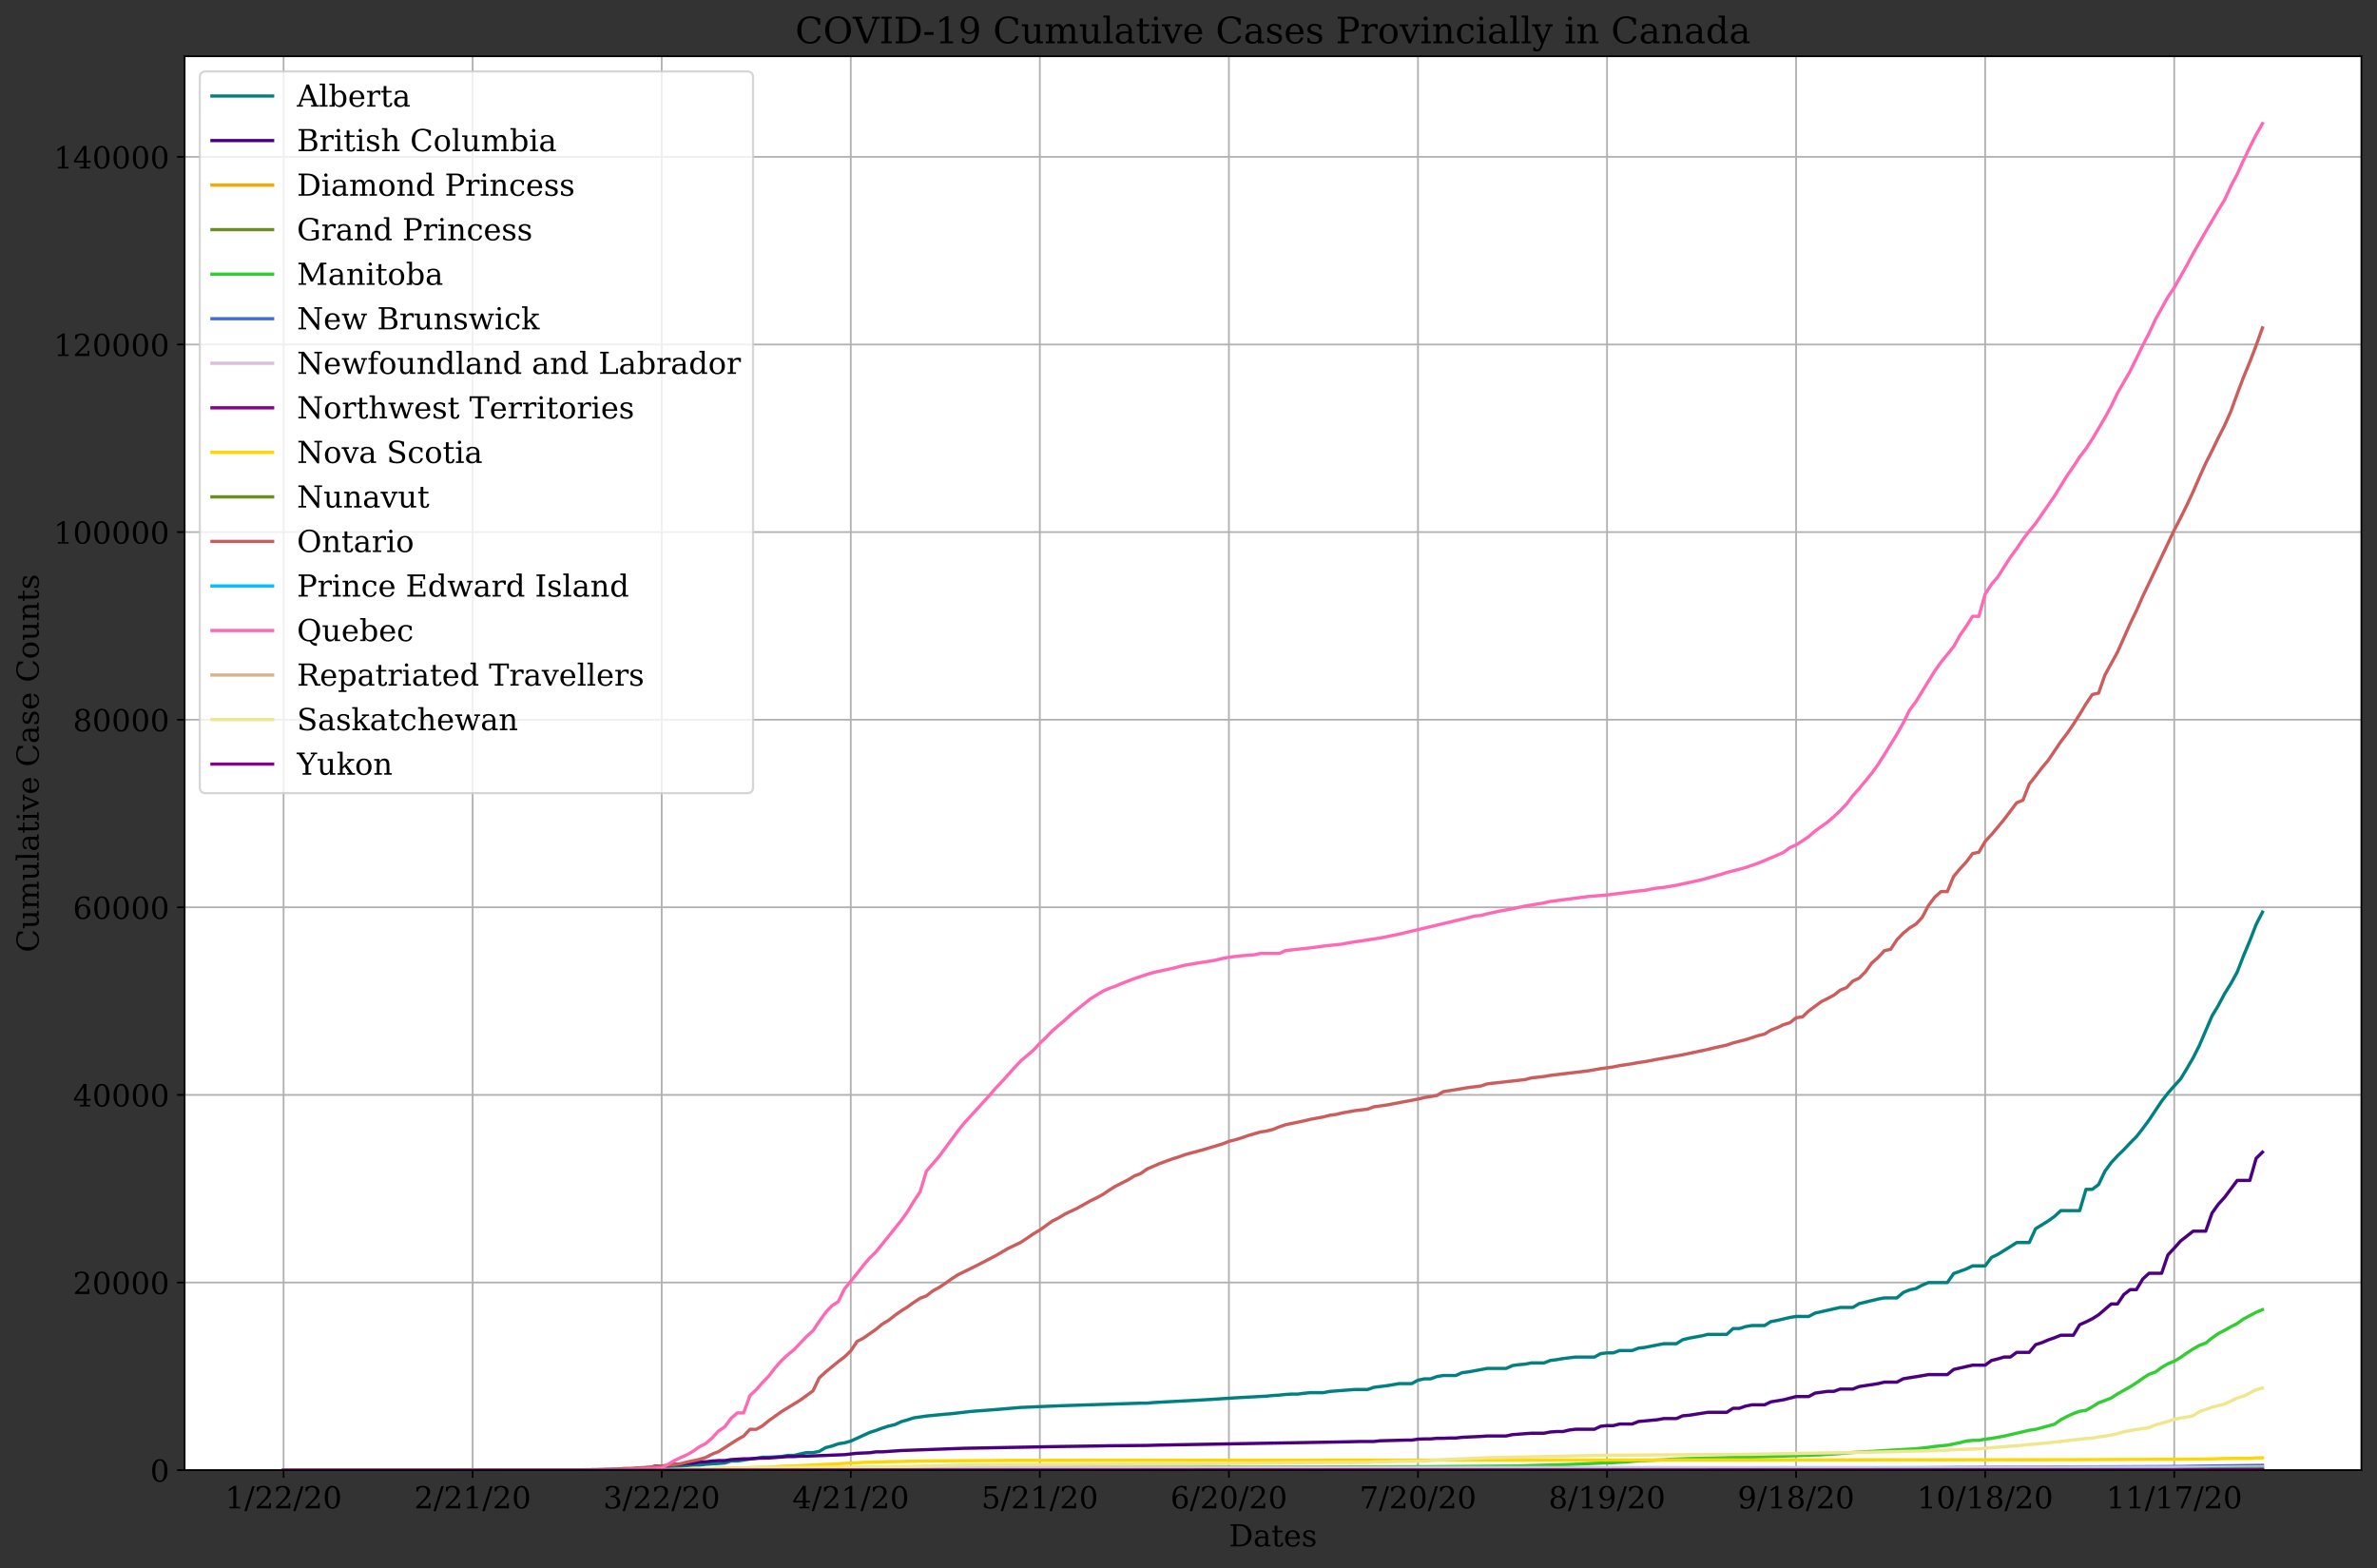 <?xml version="1.0" encoding="utf-8" standalone="no"?>
<!DOCTYPE svg PUBLIC "-//W3C//DTD SVG 1.1//EN"
  "http://www.w3.org/Graphics/SVG/1.1/DTD/svg11.dtd">
<!-- Created with matplotlib (https://matplotlib.org/) -->
<svg height="723.584pt" version="1.1" viewBox="0 0 1096.794 723.584" width="1096.794pt" xmlns="http://www.w3.org/2000/svg" xmlns:xlink="http://www.w3.org/1999/xlink">
 <rect x="0" y="0" width="1096.794" height="723.584" fill="#333333" stroke="none"/>
 <defs>
  <style type="text/css">
*{stroke-linecap:butt;stroke-linejoin:round;}
  </style>
 </defs>
 <g id="figure_1">
  <g id="patch_1">
   <path d="M 0 723.584 
L 1096.794 723.584 
L 1096.794 0 
L 0 0 
z
" style="fill:none;"/>
  </g>
  <g id="axes_1">
   <g id="patch_2">
    <path d="M 85.194 678.285 
L 1089.594 678.285 
L 1089.594 25.965 
L 85.194 25.965 
z
" style="fill:#ffffff;"/>
   </g>
   <g id="matplotlib.axis_1">
    <g id="xtick_1">
     <g id="line2d_1">
      <path clip-path="url(#p5fe6719ccf)" d="M 130.849 678.285 
L 130.849 25.965 
" style="fill:none;stroke:#b0b0b0;stroke-linecap:square;stroke-width:0.8;"/>
     </g>
     <g id="line2d_2">
      <defs>
       <path d="M 0 0 
L 0 3.5 
" id="mbcd4588918" style="stroke:#000000;stroke-width:0.8;"/>
      </defs>
      <g>
       <use style="stroke:#000000;stroke-width:0.8;" x="130.849" xlink:href="#mbcd4588918" y="678.285"/>
      </g>
     </g>
     <g id="text_1">
      <!-- 1/22/20 -->
      <defs>
       <path d="M 14.203 0 
L 14.203 5.172 
L 26.906 5.172 
L 26.906 65.828 
L 12.203 56.297 
L 12.203 62.703 
L 29.984 74.219 
L 36.719 74.219 
L 36.719 5.172 
L 49.422 5.172 
L 49.422 0 
z
" id="DejaVuSerif-49"/>
       <path d="M 25.875 72.906 
L 33.688 72.906 
L 7.812 -9.281 
L 0 -9.281 
z
" id="DejaVuSerif-47"/>
       <path d="M 12.797 55.516 
L 7.328 55.516 
L 7.328 68.5 
Q 12.547 71.297 17.844 72.75 
Q 23.141 74.219 28.219 74.219 
Q 39.594 74.219 46.188 68.703 
Q 52.781 63.188 52.781 53.719 
Q 52.781 43.016 37.844 28.125 
Q 36.672 27 36.078 26.422 
L 17.672 8.016 
L 48.094 8.016 
L 48.094 17 
L 53.812 17 
L 53.812 0 
L 6.781 0 
L 6.781 5.328 
L 28.906 27.391 
Q 36.234 34.719 39.359 40.844 
Q 42.484 46.969 42.484 53.719 
Q 42.484 61.078 38.641 65.234 
Q 34.812 69.391 28.078 69.391 
Q 21.094 69.391 17.281 65.922 
Q 13.484 62.453 12.797 55.516 
z
" id="DejaVuSerif-50"/>
       <path d="M 31.781 3.422 
Q 39.266 3.422 42.969 11.625 
Q 46.688 19.828 46.688 36.375 
Q 46.688 52.984 42.969 61.188 
Q 39.266 69.391 31.781 69.391 
Q 24.312 69.391 20.594 61.188 
Q 16.891 52.984 16.891 36.375 
Q 16.891 19.828 20.594 11.625 
Q 24.312 3.422 31.781 3.422 
z
M 31.781 -1.422 
Q 19.922 -1.422 13.25 8.531 
Q 6.594 18.5 6.594 36.375 
Q 6.594 54.297 13.25 64.25 
Q 19.922 74.219 31.781 74.219 
Q 43.703 74.219 50.344 64.25 
Q 56.984 54.297 56.984 36.375 
Q 56.984 18.5 50.344 8.531 
Q 43.703 -1.422 31.781 -1.422 
z
" id="DejaVuSerif-48"/>
      </defs>
      <g transform="translate(103.864 695.923)scale(0.14 -0.14)">
       <use xlink:href="#DejaVuSerif-49"/>
       <use x="63.623" xlink:href="#DejaVuSerif-47"/>
       <use x="97.314" xlink:href="#DejaVuSerif-50"/>
       <use x="160.938" xlink:href="#DejaVuSerif-50"/>
       <use x="224.561" xlink:href="#DejaVuSerif-47"/>
       <use x="258.252" xlink:href="#DejaVuSerif-50"/>
       <use x="321.875" xlink:href="#DejaVuSerif-48"/>
      </g>
     </g>
    </g>
    <g id="xtick_2">
     <g id="line2d_3">
      <path clip-path="url(#p5fe6719ccf)" d="M 218.087 678.285 
L 218.087 25.965 
" style="fill:none;stroke:#b0b0b0;stroke-linecap:square;stroke-width:0.8;"/>
     </g>
     <g id="line2d_4">
      <g>
       <use style="stroke:#000000;stroke-width:0.8;" x="218.087" xlink:href="#mbcd4588918" y="678.285"/>
      </g>
     </g>
     <g id="text_2">
      <!-- 2/21/20 -->
      <g transform="translate(191.102 695.923)scale(0.14 -0.14)">
       <use xlink:href="#DejaVuSerif-50"/>
       <use x="63.623" xlink:href="#DejaVuSerif-47"/>
       <use x="97.314" xlink:href="#DejaVuSerif-50"/>
       <use x="160.938" xlink:href="#DejaVuSerif-49"/>
       <use x="224.561" xlink:href="#DejaVuSerif-47"/>
       <use x="258.252" xlink:href="#DejaVuSerif-50"/>
       <use x="321.875" xlink:href="#DejaVuSerif-48"/>
      </g>
     </g>
    </g>
    <g id="xtick_3">
     <g id="line2d_5">
      <path clip-path="url(#p5fe6719ccf)" d="M 305.325 678.285 
L 305.325 25.965 
" style="fill:none;stroke:#b0b0b0;stroke-linecap:square;stroke-width:0.8;"/>
     </g>
     <g id="line2d_6">
      <g>
       <use style="stroke:#000000;stroke-width:0.8;" x="305.325" xlink:href="#mbcd4588918" y="678.285"/>
      </g>
     </g>
     <g id="text_3">
      <!-- 3/22/20 -->
      <defs>
       <path d="M 9.719 69.828 
Q 15.438 71.969 20.672 73.094 
Q 25.922 74.219 30.516 74.219 
Q 41.219 74.219 47.219 69.594 
Q 53.219 64.984 53.219 56.781 
Q 53.219 50.203 49.062 45.781 
Q 44.922 41.359 37.312 39.797 
Q 46.297 38.531 51.25 33.281 
Q 56.203 28.031 56.203 19.672 
Q 56.203 9.469 49.344 4.016 
Q 42.484 -1.422 29.594 -1.422 
Q 23.875 -1.422 18.422 -0.188 
Q 12.984 1.031 7.625 3.516 
L 7.625 17.672 
L 13.094 17.672 
Q 13.578 10.641 17.828 7.031 
Q 22.078 3.422 29.781 3.422 
Q 37.25 3.422 41.578 7.734 
Q 45.906 12.062 45.906 19.578 
Q 45.906 28.172 41.453 32.594 
Q 37.016 37.016 28.422 37.016 
L 23.781 37.016 
L 23.781 42 
L 26.219 42 
Q 34.766 42 39.031 45.531 
Q 43.312 49.078 43.312 56.203 
Q 43.312 62.594 39.797 65.984 
Q 36.281 69.391 29.688 69.391 
Q 23.094 69.391 19.453 66.266 
Q 15.828 63.141 15.188 56.984 
L 9.719 56.984 
z
" id="DejaVuSerif-51"/>
      </defs>
      <g transform="translate(278.34 695.923)scale(0.14 -0.14)">
       <use xlink:href="#DejaVuSerif-51"/>
       <use x="63.623" xlink:href="#DejaVuSerif-47"/>
       <use x="97.314" xlink:href="#DejaVuSerif-50"/>
       <use x="160.938" xlink:href="#DejaVuSerif-50"/>
       <use x="224.561" xlink:href="#DejaVuSerif-47"/>
       <use x="258.252" xlink:href="#DejaVuSerif-50"/>
       <use x="321.875" xlink:href="#DejaVuSerif-48"/>
      </g>
     </g>
    </g>
    <g id="xtick_4">
     <g id="line2d_7">
      <path clip-path="url(#p5fe6719ccf)" d="M 392.563 678.285 
L 392.563 25.965 
" style="fill:none;stroke:#b0b0b0;stroke-linecap:square;stroke-width:0.8;"/>
     </g>
     <g id="line2d_8">
      <g>
       <use style="stroke:#000000;stroke-width:0.8;" x="392.563" xlink:href="#mbcd4588918" y="678.285"/>
      </g>
     </g>
     <g id="text_4">
      <!-- 4/21/20 -->
      <defs>
       <path d="M 34.906 24.703 
L 34.906 63.484 
L 10.016 24.703 
z
M 56.391 0 
L 23.188 0 
L 23.188 5.172 
L 34.906 5.172 
L 34.906 19.484 
L 3.078 19.484 
L 3.078 24.812 
L 35.016 74.219 
L 44.672 74.219 
L 44.672 24.703 
L 58.594 24.703 
L 58.594 19.484 
L 44.672 19.484 
L 44.672 5.172 
L 56.391 5.172 
z
" id="DejaVuSerif-52"/>
      </defs>
      <g transform="translate(365.578 695.923)scale(0.14 -0.14)">
       <use xlink:href="#DejaVuSerif-52"/>
       <use x="63.623" xlink:href="#DejaVuSerif-47"/>
       <use x="97.314" xlink:href="#DejaVuSerif-50"/>
       <use x="160.938" xlink:href="#DejaVuSerif-49"/>
       <use x="224.561" xlink:href="#DejaVuSerif-47"/>
       <use x="258.252" xlink:href="#DejaVuSerif-50"/>
       <use x="321.875" xlink:href="#DejaVuSerif-48"/>
      </g>
     </g>
    </g>
    <g id="xtick_5">
     <g id="line2d_9">
      <path clip-path="url(#p5fe6719ccf)" d="M 479.801 678.285 
L 479.801 25.965 
" style="fill:none;stroke:#b0b0b0;stroke-linecap:square;stroke-width:0.8;"/>
     </g>
     <g id="line2d_10">
      <g>
       <use style="stroke:#000000;stroke-width:0.8;" x="479.801" xlink:href="#mbcd4588918" y="678.285"/>
      </g>
     </g>
     <g id="text_5">
      <!-- 5/21/20 -->
      <defs>
       <path d="M 50.297 72.906 
L 50.297 64.891 
L 16.891 64.891 
L 16.891 44 
Q 19.438 45.75 22.828 46.625 
Q 26.219 47.516 30.422 47.516 
Q 42.234 47.516 49.062 40.969 
Q 55.906 34.422 55.906 23.094 
Q 55.906 11.531 49 5.047 
Q 42.094 -1.422 29.594 -1.422 
Q 24.562 -1.422 19.281 -0.188 
Q 14.016 1.031 8.5 3.516 
L 8.5 17.672 
L 14.016 17.672 
Q 14.453 10.75 18.422 7.078 
Q 22.406 3.422 29.594 3.422 
Q 37.312 3.422 41.453 8.5 
Q 45.609 13.578 45.609 23.094 
Q 45.609 32.562 41.484 37.609 
Q 37.359 42.672 29.594 42.672 
Q 25.203 42.672 21.844 41.109 
Q 18.5 39.547 15.922 36.281 
L 11.719 36.281 
L 11.719 72.906 
z
" id="DejaVuSerif-53"/>
      </defs>
      <g transform="translate(452.816 695.923)scale(0.14 -0.14)">
       <use xlink:href="#DejaVuSerif-53"/>
       <use x="63.623" xlink:href="#DejaVuSerif-47"/>
       <use x="97.314" xlink:href="#DejaVuSerif-50"/>
       <use x="160.938" xlink:href="#DejaVuSerif-49"/>
       <use x="224.561" xlink:href="#DejaVuSerif-47"/>
       <use x="258.252" xlink:href="#DejaVuSerif-50"/>
       <use x="321.875" xlink:href="#DejaVuSerif-48"/>
      </g>
     </g>
    </g>
    <g id="xtick_6">
     <g id="line2d_11">
      <path clip-path="url(#p5fe6719ccf)" d="M 567.039 678.285 
L 567.039 25.965 
" style="fill:none;stroke:#b0b0b0;stroke-linecap:square;stroke-width:0.8;"/>
     </g>
     <g id="line2d_12">
      <g>
       <use style="stroke:#000000;stroke-width:0.8;" x="567.039" xlink:href="#mbcd4588918" y="678.285"/>
      </g>
     </g>
     <g id="text_6">
      <!-- 6/20/20 -->
      <defs>
       <path d="M 32.719 3.422 
Q 39.594 3.422 43.297 8.469 
Q 47.016 13.531 47.016 23 
Q 47.016 32.469 43.297 37.516 
Q 39.594 42.578 32.719 42.578 
Q 25.734 42.578 22.062 37.688 
Q 18.406 32.812 18.406 23.578 
Q 18.406 13.875 22.109 8.641 
Q 25.828 3.422 32.719 3.422 
z
M 16.797 40.141 
Q 20.125 43.797 24.312 45.594 
Q 28.516 47.406 33.797 47.406 
Q 44.672 47.406 51 40.859 
Q 57.328 34.328 57.328 23 
Q 57.328 11.922 50.516 5.25 
Q 43.703 -1.422 32.328 -1.422 
Q 19.969 -1.422 13.328 7.781 
Q 6.688 17 6.688 34.078 
Q 6.688 53.219 14.547 63.719 
Q 22.406 74.219 36.719 74.219 
Q 40.578 74.219 44.828 73.484 
Q 49.078 72.75 53.516 71.297 
L 53.516 59.281 
L 48 59.281 
Q 47.406 64.203 44.234 66.797 
Q 41.062 69.391 35.688 69.391 
Q 26.219 69.391 21.578 62.203 
Q 16.938 55.031 16.797 40.141 
z
" id="DejaVuSerif-54"/>
      </defs>
      <g transform="translate(540.054 695.923)scale(0.14 -0.14)">
       <use xlink:href="#DejaVuSerif-54"/>
       <use x="63.623" xlink:href="#DejaVuSerif-47"/>
       <use x="97.314" xlink:href="#DejaVuSerif-50"/>
       <use x="160.938" xlink:href="#DejaVuSerif-48"/>
       <use x="224.561" xlink:href="#DejaVuSerif-47"/>
       <use x="258.252" xlink:href="#DejaVuSerif-50"/>
       <use x="321.875" xlink:href="#DejaVuSerif-48"/>
      </g>
     </g>
    </g>
    <g id="xtick_7">
     <g id="line2d_13">
      <path clip-path="url(#p5fe6719ccf)" d="M 654.277 678.285 
L 654.277 25.965 
" style="fill:none;stroke:#b0b0b0;stroke-linecap:square;stroke-width:0.8;"/>
     </g>
     <g id="line2d_14">
      <g>
       <use style="stroke:#000000;stroke-width:0.8;" x="654.277" xlink:href="#mbcd4588918" y="678.285"/>
      </g>
     </g>
     <g id="text_7">
      <!-- 7/20/20 -->
      <defs>
       <path d="M 56.391 67.922 
L 27.875 0 
L 20.609 0 
L 47.797 64.891 
L 14.109 64.891 
L 14.109 55.906 
L 8.406 55.906 
L 8.406 72.906 
L 56.391 72.906 
z
" id="DejaVuSerif-55"/>
      </defs>
      <g transform="translate(627.292 695.923)scale(0.14 -0.14)">
       <use xlink:href="#DejaVuSerif-55"/>
       <use x="63.623" xlink:href="#DejaVuSerif-47"/>
       <use x="97.314" xlink:href="#DejaVuSerif-50"/>
       <use x="160.938" xlink:href="#DejaVuSerif-48"/>
       <use x="224.561" xlink:href="#DejaVuSerif-47"/>
       <use x="258.252" xlink:href="#DejaVuSerif-50"/>
       <use x="321.875" xlink:href="#DejaVuSerif-48"/>
      </g>
     </g>
    </g>
    <g id="xtick_8">
     <g id="line2d_15">
      <path clip-path="url(#p5fe6719ccf)" d="M 741.515 678.285 
L 741.515 25.965 
" style="fill:none;stroke:#b0b0b0;stroke-linecap:square;stroke-width:0.8;"/>
     </g>
     <g id="line2d_16">
      <g>
       <use style="stroke:#000000;stroke-width:0.8;" x="741.515" xlink:href="#mbcd4588918" y="678.285"/>
      </g>
     </g>
     <g id="text_8">
      <!-- 8/19/20 -->
      <defs>
       <path d="M 46.578 19.922 
Q 46.578 27.734 42.688 32.047 
Q 38.812 36.375 31.781 36.375 
Q 24.75 36.375 20.875 32.047 
Q 17 27.734 17 19.922 
Q 17 12.062 20.875 7.734 
Q 24.75 3.422 31.781 3.422 
Q 38.812 3.422 42.688 7.734 
Q 46.578 12.062 46.578 19.922 
z
M 44.578 55.328 
Q 44.578 61.969 41.203 65.672 
Q 37.844 69.391 31.781 69.391 
Q 25.781 69.391 22.391 65.672 
Q 19 61.969 19 55.328 
Q 19 48.641 22.391 44.922 
Q 25.781 41.219 31.781 41.219 
Q 37.844 41.219 41.203 44.922 
Q 44.578 48.641 44.578 55.328 
z
M 39.312 38.812 
Q 47.609 37.703 52.25 32.688 
Q 56.891 27.688 56.891 19.922 
Q 56.891 9.672 50.391 4.125 
Q 43.891 -1.422 31.781 -1.422 
Q 19.734 -1.422 13.203 4.125 
Q 6.688 9.672 6.688 19.922 
Q 6.688 27.688 11.328 32.688 
Q 15.969 37.703 24.312 38.812 
Q 16.938 40.141 13 44.406 
Q 9.078 48.688 9.078 55.328 
Q 9.078 64.109 15.125 69.156 
Q 21.188 74.219 31.781 74.219 
Q 42.391 74.219 48.438 69.156 
Q 54.5 64.109 54.5 55.328 
Q 54.5 48.688 50.562 44.406 
Q 46.625 40.141 39.312 38.812 
z
" id="DejaVuSerif-56"/>
       <path d="M 46.781 32.672 
Q 43.5 29 39.25 27.188 
Q 35.016 25.391 29.688 25.391 
Q 18.844 25.391 12.562 31.938 
Q 6.297 38.484 6.297 49.812 
Q 6.297 60.891 13.109 67.547 
Q 19.922 74.219 31.297 74.219 
Q 43.656 74.219 50.266 65.016 
Q 56.891 55.812 56.891 38.719 
Q 56.891 19.578 49.016 9.078 
Q 41.156 -1.422 26.906 -1.422 
Q 23.047 -1.422 18.797 -0.688 
Q 14.547 0.047 10.109 1.516 
L 10.109 13.625 
L 15.578 13.625 
Q 16.219 8.688 19.391 6.047 
Q 22.562 3.422 27.875 3.422 
Q 37.359 3.422 41.984 10.562 
Q 46.625 17.719 46.781 32.672 
z
M 30.906 69.391 
Q 23.969 69.391 20.281 64.328 
Q 16.609 59.281 16.609 49.812 
Q 16.609 40.328 20.281 35.25 
Q 23.969 30.172 30.906 30.172 
Q 37.844 30.172 41.531 35.078 
Q 45.219 39.984 45.219 49.219 
Q 45.219 58.938 41.5 64.156 
Q 37.797 69.391 30.906 69.391 
z
" id="DejaVuSerif-57"/>
      </defs>
      <g transform="translate(714.53 695.923)scale(0.14 -0.14)">
       <use xlink:href="#DejaVuSerif-56"/>
       <use x="63.623" xlink:href="#DejaVuSerif-47"/>
       <use x="97.314" xlink:href="#DejaVuSerif-49"/>
       <use x="160.938" xlink:href="#DejaVuSerif-57"/>
       <use x="224.561" xlink:href="#DejaVuSerif-47"/>
       <use x="258.252" xlink:href="#DejaVuSerif-50"/>
       <use x="321.875" xlink:href="#DejaVuSerif-48"/>
      </g>
     </g>
    </g>
    <g id="xtick_9">
     <g id="line2d_17">
      <path clip-path="url(#p5fe6719ccf)" d="M 828.753 678.285 
L 828.753 25.965 
" style="fill:none;stroke:#b0b0b0;stroke-linecap:square;stroke-width:0.8;"/>
     </g>
     <g id="line2d_18">
      <g>
       <use style="stroke:#000000;stroke-width:0.8;" x="828.753" xlink:href="#mbcd4588918" y="678.285"/>
      </g>
     </g>
     <g id="text_9">
      <!-- 9/18/20 -->
      <g transform="translate(801.768 695.923)scale(0.14 -0.14)">
       <use xlink:href="#DejaVuSerif-57"/>
       <use x="63.623" xlink:href="#DejaVuSerif-47"/>
       <use x="97.314" xlink:href="#DejaVuSerif-49"/>
       <use x="160.938" xlink:href="#DejaVuSerif-56"/>
       <use x="224.561" xlink:href="#DejaVuSerif-47"/>
       <use x="258.252" xlink:href="#DejaVuSerif-50"/>
       <use x="321.875" xlink:href="#DejaVuSerif-48"/>
      </g>
     </g>
    </g>
    <g id="xtick_10">
     <g id="line2d_19">
      <path clip-path="url(#p5fe6719ccf)" d="M 915.991 678.285 
L 915.991 25.965 
" style="fill:none;stroke:#b0b0b0;stroke-linecap:square;stroke-width:0.8;"/>
     </g>
     <g id="line2d_20">
      <g>
       <use style="stroke:#000000;stroke-width:0.8;" x="915.991" xlink:href="#mbcd4588918" y="678.285"/>
      </g>
     </g>
     <g id="text_10">
      <!-- 10/18/20 -->
      <g transform="translate(884.552 695.923)scale(0.14 -0.14)">
       <use xlink:href="#DejaVuSerif-49"/>
       <use x="63.623" xlink:href="#DejaVuSerif-48"/>
       <use x="127.246" xlink:href="#DejaVuSerif-47"/>
       <use x="160.938" xlink:href="#DejaVuSerif-49"/>
       <use x="224.561" xlink:href="#DejaVuSerif-56"/>
       <use x="288.184" xlink:href="#DejaVuSerif-47"/>
       <use x="321.875" xlink:href="#DejaVuSerif-50"/>
       <use x="385.498" xlink:href="#DejaVuSerif-48"/>
      </g>
     </g>
    </g>
    <g id="xtick_11">
     <g id="line2d_21">
      <path clip-path="url(#p5fe6719ccf)" d="M 1003.229 678.285 
L 1003.229 25.965 
" style="fill:none;stroke:#b0b0b0;stroke-linecap:square;stroke-width:0.8;"/>
     </g>
     <g id="line2d_22">
      <g>
       <use style="stroke:#000000;stroke-width:0.8;" x="1003.229" xlink:href="#mbcd4588918" y="678.285"/>
      </g>
     </g>
     <g id="text_11">
      <!-- 11/17/20 -->
      <g transform="translate(971.79 695.923)scale(0.14 -0.14)">
       <use xlink:href="#DejaVuSerif-49"/>
       <use x="63.623" xlink:href="#DejaVuSerif-49"/>
       <use x="127.246" xlink:href="#DejaVuSerif-47"/>
       <use x="160.938" xlink:href="#DejaVuSerif-49"/>
       <use x="224.561" xlink:href="#DejaVuSerif-55"/>
       <use x="288.184" xlink:href="#DejaVuSerif-47"/>
       <use x="321.875" xlink:href="#DejaVuSerif-50"/>
       <use x="385.498" xlink:href="#DejaVuSerif-48"/>
      </g>
     </g>
    </g>
    <g id="text_12">
     <!-- Dates -->
     <defs>
      <path d="M 24.703 5.172 
L 33.797 5.172 
Q 48 5.172 55.594 13.281 
Q 63.188 21.391 63.188 36.531 
Q 63.188 51.656 55.609 59.656 
Q 48.047 67.672 33.797 67.672 
L 24.703 67.672 
z
M 5.516 0 
L 5.516 5.172 
L 14.797 5.172 
L 14.797 67.672 
L 5.516 67.672 
L 5.516 72.906 
L 34.516 72.906 
Q 53.375 72.906 63.891 63.281 
Q 74.422 53.656 74.422 36.531 
Q 74.422 19.344 63.875 9.672 
Q 53.328 0 34.516 0 
z
" id="DejaVuSerif-68"/>
      <path d="M 39.797 16.312 
L 39.797 27.297 
L 28.219 27.297 
Q 21.531 27.297 18.25 24.406 
Q 14.984 21.531 14.984 15.578 
Q 14.984 10.156 18.297 6.984 
Q 21.625 3.812 27.297 3.812 
Q 32.906 3.812 36.344 7.281 
Q 39.797 10.75 39.797 16.312 
z
M 48.781 32.422 
L 48.781 5.172 
L 56.781 5.172 
L 56.781 0 
L 39.797 0 
L 39.797 5.609 
Q 36.812 2 32.906 0.281 
Q 29 -1.422 23.781 -1.422 
Q 15.141 -1.422 10.062 3.172 
Q 4.984 7.766 4.984 15.578 
Q 4.984 23.641 10.797 28.078 
Q 16.609 32.516 27.203 32.516 
L 39.797 32.516 
L 39.797 36.078 
Q 39.797 42 36.203 45.234 
Q 32.625 48.484 26.125 48.484 
Q 20.75 48.484 17.578 46.047 
Q 14.406 43.609 13.625 38.812 
L 8.984 38.812 
L 8.984 49.312 
Q 13.672 51.312 18.094 52.312 
Q 22.516 53.328 26.703 53.328 
Q 37.5 53.328 43.141 47.969 
Q 48.781 42.625 48.781 32.422 
z
" id="DejaVuSerif-97"/>
      <path d="M 10.797 46.688 
L 2.875 46.688 
L 2.875 51.906 
L 10.797 51.906 
L 10.797 68.016 
L 19.828 68.016 
L 19.828 51.906 
L 36.719 51.906 
L 36.719 46.688 
L 19.828 46.688 
L 19.828 13.719 
Q 19.828 7.125 21.094 5.266 
Q 22.359 3.422 25.781 3.422 
Q 29.297 3.422 30.906 5.484 
Q 32.516 7.562 32.625 12.203 
L 39.406 12.203 
Q 39.016 5.125 35.547 1.844 
Q 32.078 -1.422 25 -1.422 
Q 17.234 -1.422 14.016 2.016 
Q 10.797 5.469 10.797 13.719 
z
" id="DejaVuSerif-116"/>
      <path d="M 54.203 25 
L 15.484 25 
L 15.484 24.609 
Q 15.484 14.109 19.438 8.766 
Q 23.391 3.422 31.109 3.422 
Q 37.016 3.422 40.797 6.516 
Q 44.578 9.625 46.094 15.719 
L 53.328 15.719 
Q 51.172 7.172 45.375 2.875 
Q 39.594 -1.422 30.172 -1.422 
Q 18.797 -1.422 11.891 6.078 
Q 4.984 13.578 4.984 25.984 
Q 4.984 38.281 11.766 45.797 
Q 18.562 53.328 29.594 53.328 
Q 41.359 53.328 47.656 46.062 
Q 53.953 38.812 54.203 25 
z
M 43.609 30.172 
Q 43.312 39.266 39.766 43.875 
Q 36.234 48.484 29.594 48.484 
Q 23.391 48.484 19.828 43.844 
Q 16.266 39.203 15.484 30.172 
z
" id="DejaVuSerif-101"/>
      <path d="M 5.609 2.875 
L 5.609 14.984 
L 10.797 14.984 
Q 10.984 9.188 14.422 6.297 
Q 17.875 3.422 24.609 3.422 
Q 30.672 3.422 33.844 5.688 
Q 37.016 7.953 37.016 12.312 
Q 37.016 15.719 34.688 17.812 
Q 32.375 19.922 24.906 22.312 
L 18.406 24.516 
Q 11.719 26.656 8.719 29.875 
Q 5.719 33.109 5.719 38.094 
Q 5.719 45.219 10.938 49.266 
Q 16.156 53.328 25.391 53.328 
Q 29.5 53.328 34.031 52.25 
Q 38.578 51.172 43.406 49.125 
L 43.406 37.797 
L 38.234 37.797 
Q 38.031 42.828 34.703 45.656 
Q 31.391 48.484 25.688 48.484 
Q 20.016 48.484 17.109 46.484 
Q 14.203 44.484 14.203 40.484 
Q 14.203 37.203 16.406 35.219 
Q 18.609 33.25 25.203 31.203 
L 32.328 29 
Q 39.703 26.703 42.938 23.266 
Q 46.188 19.828 46.188 14.406 
Q 46.188 7.031 40.547 2.797 
Q 34.906 -1.422 25 -1.422 
Q 19.969 -1.422 15.188 -0.344 
Q 10.406 0.734 5.609 2.875 
z
" id="DejaVuSerif-115"/>
     </defs>
     <g transform="translate(567.06 713.473)scale(0.14 -0.14)">
      <use xlink:href="#DejaVuSerif-68"/>
      <use x="80.176" xlink:href="#DejaVuSerif-97"/>
      <use x="139.795" xlink:href="#DejaVuSerif-116"/>
      <use x="179.98" xlink:href="#DejaVuSerif-101"/>
      <use x="239.16" xlink:href="#DejaVuSerif-115"/>
     </g>
    </g>
   </g>
   <g id="matplotlib.axis_2">
    <g id="ytick_1">
     <g id="line2d_23">
      <path clip-path="url(#p5fe6719ccf)" d="M 85.194 678.285 
L 1089.594 678.285 
" style="fill:none;stroke:#b0b0b0;stroke-linecap:square;stroke-width:0.8;"/>
     </g>
     <g id="line2d_24">
      <defs>
       <path d="M 0 0 
L -3.5 0 
" id="m0044552041" style="stroke:#000000;stroke-width:0.8;"/>
      </defs>
      <g>
       <use style="stroke:#000000;stroke-width:0.8;" x="85.194" xlink:href="#m0044552041" y="678.285"/>
      </g>
     </g>
     <g id="text_13">
      <!-- 0 -->
      <g transform="translate(69.287 683.604)scale(0.14 -0.14)">
       <use xlink:href="#DejaVuSerif-48"/>
      </g>
     </g>
    </g>
    <g id="ytick_2">
     <g id="line2d_25">
      <path clip-path="url(#p5fe6719ccf)" d="M 85.194 591.728 
L 1089.594 591.728 
" style="fill:none;stroke:#b0b0b0;stroke-linecap:square;stroke-width:0.8;"/>
     </g>
     <g id="line2d_26">
      <g>
       <use style="stroke:#000000;stroke-width:0.8;" x="85.194" xlink:href="#m0044552041" y="591.728"/>
      </g>
     </g>
     <g id="text_14">
      <!-- 20000 -->
      <g transform="translate(33.657 597.047)scale(0.14 -0.14)">
       <use xlink:href="#DejaVuSerif-50"/>
       <use x="63.623" xlink:href="#DejaVuSerif-48"/>
       <use x="127.246" xlink:href="#DejaVuSerif-48"/>
       <use x="190.869" xlink:href="#DejaVuSerif-48"/>
       <use x="254.492" xlink:href="#DejaVuSerif-48"/>
      </g>
     </g>
    </g>
    <g id="ytick_3">
     <g id="line2d_27">
      <path clip-path="url(#p5fe6719ccf)" d="M 85.194 505.171 
L 1089.594 505.171 
" style="fill:none;stroke:#b0b0b0;stroke-linecap:square;stroke-width:0.8;"/>
     </g>
     <g id="line2d_28">
      <g>
       <use style="stroke:#000000;stroke-width:0.8;" x="85.194" xlink:href="#m0044552041" y="505.171"/>
      </g>
     </g>
     <g id="text_15">
      <!-- 40000 -->
      <g transform="translate(33.657 510.489)scale(0.14 -0.14)">
       <use xlink:href="#DejaVuSerif-52"/>
       <use x="63.623" xlink:href="#DejaVuSerif-48"/>
       <use x="127.246" xlink:href="#DejaVuSerif-48"/>
       <use x="190.869" xlink:href="#DejaVuSerif-48"/>
       <use x="254.492" xlink:href="#DejaVuSerif-48"/>
      </g>
     </g>
    </g>
    <g id="ytick_4">
     <g id="line2d_29">
      <path clip-path="url(#p5fe6719ccf)" d="M 85.194 418.613 
L 1089.594 418.613 
" style="fill:none;stroke:#b0b0b0;stroke-linecap:square;stroke-width:0.8;"/>
     </g>
     <g id="line2d_30">
      <g>
       <use style="stroke:#000000;stroke-width:0.8;" x="85.194" xlink:href="#m0044552041" y="418.613"/>
      </g>
     </g>
     <g id="text_16">
      <!-- 60000 -->
      <g transform="translate(33.657 423.932)scale(0.14 -0.14)">
       <use xlink:href="#DejaVuSerif-54"/>
       <use x="63.623" xlink:href="#DejaVuSerif-48"/>
       <use x="127.246" xlink:href="#DejaVuSerif-48"/>
       <use x="190.869" xlink:href="#DejaVuSerif-48"/>
       <use x="254.492" xlink:href="#DejaVuSerif-48"/>
      </g>
     </g>
    </g>
    <g id="ytick_5">
     <g id="line2d_31">
      <path clip-path="url(#p5fe6719ccf)" d="M 85.194 332.056 
L 1089.594 332.056 
" style="fill:none;stroke:#b0b0b0;stroke-linecap:square;stroke-width:0.8;"/>
     </g>
     <g id="line2d_32">
      <g>
       <use style="stroke:#000000;stroke-width:0.8;" x="85.194" xlink:href="#m0044552041" y="332.056"/>
      </g>
     </g>
     <g id="text_17">
      <!-- 80000 -->
      <g transform="translate(33.657 337.375)scale(0.14 -0.14)">
       <use xlink:href="#DejaVuSerif-56"/>
       <use x="63.623" xlink:href="#DejaVuSerif-48"/>
       <use x="127.246" xlink:href="#DejaVuSerif-48"/>
       <use x="190.869" xlink:href="#DejaVuSerif-48"/>
       <use x="254.492" xlink:href="#DejaVuSerif-48"/>
      </g>
     </g>
    </g>
    <g id="ytick_6">
     <g id="line2d_33">
      <path clip-path="url(#p5fe6719ccf)" d="M 85.194 245.498 
L 1089.594 245.498 
" style="fill:none;stroke:#b0b0b0;stroke-linecap:square;stroke-width:0.8;"/>
     </g>
     <g id="line2d_34">
      <g>
       <use style="stroke:#000000;stroke-width:0.8;" x="85.194" xlink:href="#m0044552041" y="245.498"/>
      </g>
     </g>
     <g id="text_18">
      <!-- 100000 -->
      <g transform="translate(24.749 250.817)scale(0.14 -0.14)">
       <use xlink:href="#DejaVuSerif-49"/>
       <use x="63.623" xlink:href="#DejaVuSerif-48"/>
       <use x="127.246" xlink:href="#DejaVuSerif-48"/>
       <use x="190.869" xlink:href="#DejaVuSerif-48"/>
       <use x="254.492" xlink:href="#DejaVuSerif-48"/>
       <use x="318.115" xlink:href="#DejaVuSerif-48"/>
      </g>
     </g>
    </g>
    <g id="ytick_7">
     <g id="line2d_35">
      <path clip-path="url(#p5fe6719ccf)" d="M 85.194 158.941 
L 1089.594 158.941 
" style="fill:none;stroke:#b0b0b0;stroke-linecap:square;stroke-width:0.8;"/>
     </g>
     <g id="line2d_36">
      <g>
       <use style="stroke:#000000;stroke-width:0.8;" x="85.194" xlink:href="#m0044552041" y="158.941"/>
      </g>
     </g>
     <g id="text_19">
      <!-- 120000 -->
      <g transform="translate(24.749 164.26)scale(0.14 -0.14)">
       <use xlink:href="#DejaVuSerif-49"/>
       <use x="63.623" xlink:href="#DejaVuSerif-50"/>
       <use x="127.246" xlink:href="#DejaVuSerif-48"/>
       <use x="190.869" xlink:href="#DejaVuSerif-48"/>
       <use x="254.492" xlink:href="#DejaVuSerif-48"/>
       <use x="318.115" xlink:href="#DejaVuSerif-48"/>
      </g>
     </g>
    </g>
    <g id="ytick_8">
     <g id="line2d_37">
      <path clip-path="url(#p5fe6719ccf)" d="M 85.194 72.384 
L 1089.594 72.384 
" style="fill:none;stroke:#b0b0b0;stroke-linecap:square;stroke-width:0.8;"/>
     </g>
     <g id="line2d_38">
      <g>
       <use style="stroke:#000000;stroke-width:0.8;" x="85.194" xlink:href="#m0044552041" y="72.384"/>
      </g>
     </g>
     <g id="text_20">
      <!-- 140000 -->
      <g transform="translate(24.749 77.702)scale(0.14 -0.14)">
       <use xlink:href="#DejaVuSerif-49"/>
       <use x="63.623" xlink:href="#DejaVuSerif-52"/>
       <use x="127.246" xlink:href="#DejaVuSerif-48"/>
       <use x="190.869" xlink:href="#DejaVuSerif-48"/>
       <use x="254.492" xlink:href="#DejaVuSerif-48"/>
       <use x="318.115" xlink:href="#DejaVuSerif-48"/>
      </g>
     </g>
    </g>
    <g id="text_21">
     <!-- Cumulative Case Counts -->
     <defs>
      <path d="M 70.516 19.281 
Q 67.281 9.078 59.688 3.828 
Q 52.094 -1.422 40.484 -1.422 
Q 33.344 -1.422 27.234 1.016 
Q 21.141 3.469 16.406 8.203 
Q 10.938 13.672 8.266 20.625 
Q 5.609 27.594 5.609 36.375 
Q 5.609 53.375 15.422 63.797 
Q 25.25 74.219 41.312 74.219 
Q 47.266 74.219 54 72.656 
Q 60.75 71.094 68.5 67.922 
L 68.5 51.125 
L 62.984 51.125 
Q 61.188 60.297 55.734 64.641 
Q 50.297 69 40.484 69 
Q 28.812 69 22.797 60.719 
Q 16.797 52.438 16.797 36.375 
Q 16.797 20.359 22.797 12.078 
Q 28.812 3.812 40.484 3.812 
Q 48.641 3.812 53.906 7.688 
Q 59.188 11.578 61.531 19.281 
z
" id="DejaVuSerif-67"/>
      <path d="M 35.406 51.906 
L 52.203 51.906 
L 52.203 5.172 
L 60.688 5.172 
L 60.688 0 
L 43.219 0 
L 43.219 9.188 
Q 40.719 4 36.766 1.281 
Q 32.812 -1.422 27.594 -1.422 
Q 18.953 -1.422 14.875 3.484 
Q 10.797 8.406 10.797 18.891 
L 10.797 46.688 
L 2.688 46.688 
L 2.688 51.906 
L 19.828 51.906 
L 19.828 21.688 
Q 19.828 12.203 22.141 8.688 
Q 24.469 5.172 30.422 5.172 
Q 36.672 5.172 39.938 9.766 
Q 43.219 14.359 43.219 23.094 
L 43.219 46.688 
L 35.406 46.688 
z
" id="DejaVuSerif-117"/>
      <path d="M 51.812 41.797 
Q 54.391 47.516 58.422 50.422 
Q 62.453 53.328 67.828 53.328 
Q 75.984 53.328 79.984 48.266 
Q 83.984 43.219 83.984 33.016 
L 83.984 5.172 
L 92.094 5.172 
L 92.094 0 
L 67.188 0 
L 67.188 5.172 
L 75 5.172 
L 75 31.984 
Q 75 39.938 72.656 43.312 
Q 70.312 46.688 64.891 46.688 
Q 58.891 46.688 55.734 42.141 
Q 52.594 37.594 52.594 28.906 
L 52.594 5.172 
L 60.406 5.172 
L 60.406 0 
L 35.797 0 
L 35.797 5.172 
L 43.609 5.172 
L 43.609 32.328 
Q 43.609 40.094 41.266 43.391 
Q 38.922 46.688 33.5 46.688 
Q 27.484 46.688 24.328 42.141 
Q 21.188 37.594 21.188 28.906 
L 21.188 5.172 
L 29 5.172 
L 29 0 
L 4.109 0 
L 4.109 5.172 
L 12.203 5.172 
L 12.203 46.781 
L 3.609 46.781 
L 3.609 51.906 
L 21.188 51.906 
L 21.188 42.672 
Q 23.688 47.859 27.531 50.594 
Q 31.391 53.328 36.281 53.328 
Q 42.328 53.328 46.375 50.312 
Q 50.438 47.312 51.812 41.797 
z
" id="DejaVuSerif-109"/>
      <path d="M 20.516 5.172 
L 29 5.172 
L 29 0 
L 2.875 0 
L 2.875 5.172 
L 11.531 5.172 
L 11.531 70.797 
L 2.875 70.797 
L 2.875 75.984 
L 20.516 75.984 
z
" id="DejaVuSerif-108"/>
      <path d="M 9.719 68.016 
Q 9.719 70.266 11.344 71.922 
Q 12.984 73.578 15.281 73.578 
Q 17.531 73.578 19.156 71.922 
Q 20.797 70.266 20.797 68.016 
Q 20.797 65.719 19.188 64.109 
Q 17.578 62.5 15.281 62.5 
Q 12.984 62.5 11.344 64.109 
Q 9.719 65.719 9.719 68.016 
z
M 21.188 5.172 
L 29.688 5.172 
L 29.688 0 
L 3.609 0 
L 3.609 5.172 
L 12.203 5.172 
L 12.203 46.688 
L 3.609 46.688 
L 3.609 51.906 
L 21.188 51.906 
z
" id="DejaVuSerif-105"/>
      <path d="M 24.703 0 
L 5.609 46.688 
L -0.297 46.688 
L -0.297 51.906 
L 23.578 51.906 
L 23.578 46.688 
L 15.281 46.688 
L 29.891 10.984 
L 44.484 46.688 
L 36.719 46.688 
L 36.719 51.906 
L 56.203 51.906 
L 56.203 46.688 
L 50.391 46.688 
L 31.297 0 
z
" id="DejaVuSerif-118"/>
      <path id="DejaVuSerif-32"/>
      <path d="M 30.078 3.422 
Q 37.312 3.422 40.984 9.125 
Q 44.672 14.844 44.672 25.984 
Q 44.672 37.109 40.984 42.797 
Q 37.312 48.484 30.078 48.484 
Q 22.859 48.484 19.172 42.797 
Q 15.484 37.109 15.484 25.984 
Q 15.484 14.844 19.188 9.125 
Q 22.906 3.422 30.078 3.422 
z
M 30.078 -1.422 
Q 18.75 -1.422 11.859 6.078 
Q 4.984 13.578 4.984 25.984 
Q 4.984 38.375 11.844 45.844 
Q 18.703 53.328 30.078 53.328 
Q 41.453 53.328 48.312 45.844 
Q 55.172 38.375 55.172 25.984 
Q 55.172 13.578 48.312 6.078 
Q 41.453 -1.422 30.078 -1.422 
z
" id="DejaVuSerif-111"/>
      <path d="M 4.109 0 
L 4.109 5.172 
L 12.203 5.172 
L 12.203 46.688 
L 3.609 46.688 
L 3.609 51.906 
L 21.188 51.906 
L 21.188 42.672 
Q 23.688 47.953 27.656 50.641 
Q 31.641 53.328 36.922 53.328 
Q 45.516 53.328 49.562 48.391 
Q 53.609 43.453 53.609 33.016 
L 53.609 5.172 
L 61.625 5.172 
L 61.625 0 
L 36.812 0 
L 36.812 5.172 
L 44.578 5.172 
L 44.578 30.172 
Q 44.578 39.703 42.234 43.234 
Q 39.891 46.781 33.984 46.781 
Q 27.734 46.781 24.453 42.203 
Q 21.188 37.641 21.188 28.906 
L 21.188 5.172 
L 29 5.172 
L 29 0 
z
" id="DejaVuSerif-110"/>
     </defs>
     <g transform="translate(17.838 439.406)rotate(-90)scale(0.14 -0.14)">
      <use xlink:href="#DejaVuSerif-67"/>
      <use x="76.514" xlink:href="#DejaVuSerif-117"/>
      <use x="140.918" xlink:href="#DejaVuSerif-109"/>
      <use x="235.742" xlink:href="#DejaVuSerif-117"/>
      <use x="300.146" xlink:href="#DejaVuSerif-108"/>
      <use x="332.129" xlink:href="#DejaVuSerif-97"/>
      <use x="391.748" xlink:href="#DejaVuSerif-116"/>
      <use x="431.934" xlink:href="#DejaVuSerif-105"/>
      <use x="463.916" xlink:href="#DejaVuSerif-118"/>
      <use x="520.41" xlink:href="#DejaVuSerif-101"/>
      <use x="579.59" xlink:href="#DejaVuSerif-32"/>
      <use x="611.377" xlink:href="#DejaVuSerif-67"/>
      <use x="687.891" xlink:href="#DejaVuSerif-97"/>
      <use x="747.51" xlink:href="#DejaVuSerif-115"/>
      <use x="798.828" xlink:href="#DejaVuSerif-101"/>
      <use x="858.008" xlink:href="#DejaVuSerif-32"/>
      <use x="889.795" xlink:href="#DejaVuSerif-67"/>
      <use x="966.309" xlink:href="#DejaVuSerif-111"/>
      <use x="1026.514" xlink:href="#DejaVuSerif-117"/>
      <use x="1090.918" xlink:href="#DejaVuSerif-110"/>
      <use x="1155.322" xlink:href="#DejaVuSerif-116"/>
      <use x="1195.508" xlink:href="#DejaVuSerif-115"/>
     </g>
    </g>
   </g>
   <g id="line2d_39">
    <path clip-path="url(#p5fe6719ccf)" d="M 130.849 678.285 
L 276.246 678.203 
L 293.693 677.866 
L 299.509 677.654 
L 311.141 676.732 
L 314.049 676.736 
L 316.957 676.182 
L 319.865 675.94 
L 322.772 675.94 
L 325.68 675.598 
L 334.404 675.022 
L 337.312 674.092 
L 340.22 674.092 
L 346.036 673.174 
L 348.944 672.876 
L 351.852 672.343 
L 354.76 672.343 
L 360.576 672.006 
L 363.484 671.504 
L 366.391 671.504 
L 369.299 670.79 
L 372.207 670.192 
L 375.115 670.192 
L 378.023 669.647 
L 380.931 667.911 
L 383.839 667.197 
L 386.747 666.154 
L 389.655 665.7 
L 392.563 664.891 
L 401.287 660.9 
L 404.195 659.966 
L 407.103 658.897 
L 410.01 657.962 
L 412.918 657.295 
L 415.826 655.932 
L 418.734 655.11 
L 421.642 654.166 
L 427.458 653.331 
L 436.182 652.478 
L 439.09 652.245 
L 447.814 651.223 
L 459.445 650.34 
L 471.077 649.362 
L 482.709 648.856 
L 491.433 648.514 
L 526.328 647.393 
L 529.236 647.393 
L 532.144 647.116 
L 537.96 646.796 
L 552.499 646.03 
L 558.315 645.697 
L 569.947 644.943 
L 584.486 644.147 
L 587.394 643.849 
L 590.302 643.68 
L 593.21 643.372 
L 596.118 643.195 
L 599.026 643.195 
L 601.934 642.788 
L 604.842 642.541 
L 610.658 642.541 
L 613.566 641.979 
L 625.198 641.083 
L 631.013 641.083 
L 633.921 640.088 
L 639.737 639.361 
L 645.553 638.387 
L 651.369 638.387 
L 654.277 636.794 
L 657.185 636.184 
L 660.093 636.184 
L 663.001 635.115 
L 665.909 634.634 
L 671.724 634.634 
L 674.632 633.319 
L 677.54 632.973 
L 686.264 631.358 
L 694.988 631.358 
L 697.896 630.047 
L 700.804 629.64 
L 703.712 629.398 
L 706.62 628.818 
L 712.435 628.818 
L 715.343 627.706 
L 718.251 627.338 
L 721.159 626.814 
L 726.975 626.122 
L 735.699 626.122 
L 738.607 624.538 
L 741.515 624.183 
L 744.423 624.183 
L 747.331 623.114 
L 753.147 623.114 
L 756.054 621.997 
L 758.962 621.664 
L 767.686 619.963 
L 773.502 619.963 
L 776.41 618.119 
L 779.318 617.41 
L 785.134 616.354 
L 788.042 615.644 
L 796.766 615.644 
L 799.673 612.965 
L 802.581 612.965 
L 805.489 612.052 
L 808.397 611.571 
L 814.213 611.571 
L 817.121 609.762 
L 820.029 609.226 
L 825.845 607.854 
L 828.753 607.391 
L 834.569 607.391 
L 837.477 605.841 
L 849.108 603.227 
L 854.924 603.227 
L 857.832 601.47 
L 866.556 599.367 
L 869.464 598.839 
L 875.28 598.839 
L 878.188 596.337 
L 881.096 595.143 
L 884.004 594.524 
L 886.911 592.948 
L 889.819 591.75 
L 898.543 591.75 
L 901.451 587.591 
L 907.267 585.483 
L 910.175 584.046 
L 915.991 584.046 
L 918.899 580.16 
L 921.807 578.762 
L 927.623 575.157 
L 930.53 573.287 
L 936.346 573.287 
L 939.254 566.916 
L 945.07 563.315 
L 947.978 561.251 
L 950.886 558.559 
L 959.61 558.559 
L 962.518 548.744 
L 965.426 548.744 
L 968.334 546.515 
L 971.242 540.408 
L 974.149 536.431 
L 977.057 533.284 
L 979.965 530.445 
L 982.873 527.36 
L 985.781 524.451 
L 988.689 520.729 
L 991.597 516.804 
L 997.413 508.075 
L 1000.321 504.353 
L 1003.229 501.007 
L 1006.137 497.848 
L 1009.045 493.066 
L 1011.953 488.067 
L 1014.861 482.285 
L 1020.676 468.726 
L 1023.584 463.9 
L 1026.492 458.425 
L 1029.4 453.764 
L 1032.308 448.454 
L 1035.216 440.962 
L 1038.124 434.003 
L 1041.032 426.503 
L 1043.94 420.846 
L 1043.94 420.846 
" style="fill:none;stroke:#008080;stroke-linecap:square;stroke-width:1.5;"/>
   </g>
   <g id="line2d_40">
    <path clip-path="url(#p5fe6719ccf)" d="M 130.849 678.285 
L 261.706 678.194 
L 284.969 677.969 
L 287.877 677.84 
L 290.785 677.84 
L 293.693 677.48 
L 299.509 677.113 
L 302.417 676.45 
L 305.325 676.45 
L 308.233 676.243 
L 311.141 675.615 
L 314.049 675.615 
L 316.957 675.148 
L 319.865 675.148 
L 322.772 674.46 
L 325.68 674.46 
L 328.588 674.087 
L 331.496 673.901 
L 334.404 673.901 
L 337.312 673.434 
L 343.128 673.079 
L 346.036 673.079 
L 348.944 672.806 
L 354.76 672.698 
L 363.484 672.032 
L 366.391 672.032 
L 369.299 671.837 
L 372.207 671.837 
L 389.655 671.157 
L 395.471 670.517 
L 401.287 670.266 
L 404.195 669.855 
L 407.103 669.855 
L 415.826 669.253 
L 444.906 668.201 
L 450.722 668.102 
L 459.445 667.933 
L 488.525 667.392 
L 505.972 667.15 
L 511.788 667.046 
L 529.236 666.894 
L 535.052 666.734 
L 619.382 665.267 
L 628.105 665.072 
L 633.921 665.072 
L 636.829 664.748 
L 648.461 664.445 
L 651.369 664.445 
L 654.277 664.003 
L 657.185 663.882 
L 660.093 663.882 
L 663.001 663.605 
L 665.909 663.605 
L 668.816 663.488 
L 671.724 663.488 
L 674.632 663.138 
L 683.356 662.744 
L 686.264 662.528 
L 694.988 662.528 
L 697.896 661.896 
L 706.62 661.26 
L 712.435 661.26 
L 715.343 660.693 
L 718.251 660.494 
L 721.159 660.494 
L 724.067 659.788 
L 726.975 659.425 
L 735.699 659.425 
L 738.607 658.044 
L 741.515 657.75 
L 744.423 657.75 
L 747.331 657.014 
L 753.147 657.014 
L 756.054 655.85 
L 764.778 655.036 
L 767.686 654.499 
L 773.502 654.499 
L 776.41 653.227 
L 779.318 652.976 
L 788.042 651.617 
L 796.766 651.617 
L 799.673 649.76 
L 802.581 649.76 
L 805.489 648.726 
L 808.397 648.155 
L 814.213 648.155 
L 817.121 646.783 
L 822.937 645.835 
L 828.753 644.346 
L 834.569 644.346 
L 837.477 642.762 
L 843.292 641.953 
L 846.2 641.953 
L 849.108 640.888 
L 854.924 640.888 
L 857.832 639.733 
L 866.556 638.382 
L 869.464 637.686 
L 875.28 637.686 
L 878.188 636.136 
L 886.911 634.721 
L 889.819 634.206 
L 898.543 634.206 
L 901.451 631.83 
L 910.175 629.861 
L 915.991 629.861 
L 918.899 627.706 
L 921.807 626.983 
L 924.715 626.104 
L 927.623 626.104 
L 930.53 623.953 
L 936.346 623.953 
L 939.254 620.417 
L 942.162 619.478 
L 945.07 618.236 
L 947.978 617.223 
L 950.886 616.046 
L 956.702 616.046 
L 959.61 611.199 
L 962.518 609.905 
L 965.426 608.455 
L 968.334 606.616 
L 974.149 601.613 
L 977.057 601.613 
L 979.965 597.294 
L 982.873 595.021 
L 985.781 595.021 
L 988.689 590.131 
L 991.597 587.461 
L 997.413 587.461 
L 1000.321 578.982 
L 1003.229 575.879 
L 1006.137 572.59 
L 1011.953 568.037 
L 1017.768 568.037 
L 1020.676 559.671 
L 1023.584 555.599 
L 1026.492 552.405 
L 1032.308 544.623 
L 1038.124 544.623 
L 1041.032 534.436 
L 1043.94 531.597 
L 1043.94 531.597 
" style="fill:none;stroke:#4b0082;stroke-linecap:square;stroke-width:1.5;"/>
   </g>
   <g id="line2d_41">
    <path clip-path="url(#p5fe6719ccf)" d="M 130.849 678.285 
L 1043.94 678.285 
L 1043.94 678.285 
" style="fill:none;stroke:#ffa500;stroke-linecap:square;stroke-width:1.5;"/>
   </g>
   <g id="line2d_42">
    <path clip-path="url(#p5fe6719ccf)" d="M 130.849 678.285 
L 1043.94 678.229 
L 1043.94 678.229 
" style="fill:none;stroke:#6b8e23;stroke-linecap:square;stroke-width:1.5;"/>
   </g>
   <g id="line2d_43">
    <path clip-path="url(#p5fe6719ccf)" d="M 130.849 678.285 
L 311.141 678.194 
L 357.668 677.329 
L 372.207 677.221 
L 407.103 677.113 
L 471.077 677.03 
L 578.671 676.922 
L 657.185 676.701 
L 680.448 676.524 
L 700.804 676.364 
L 706.62 676.16 
L 724.067 675.676 
L 729.883 675.416 
L 738.607 675.048 
L 744.423 674.84 
L 750.239 674.511 
L 756.054 673.988 
L 767.686 673.542 
L 770.594 673.287 
L 779.318 672.953 
L 790.95 672.685 
L 796.766 672.495 
L 814.213 672.105 
L 840.385 671.222 
L 849.108 670.651 
L 854.924 670.149 
L 884.004 668.426 
L 889.819 667.777 
L 892.727 667.362 
L 898.543 666.795 
L 904.359 665.626 
L 907.267 664.878 
L 910.175 664.553 
L 913.083 664.553 
L 915.991 663.995 
L 918.899 663.649 
L 924.715 662.593 
L 933.438 660.593 
L 936.346 659.896 
L 939.254 659.463 
L 947.978 657.105 
L 950.886 655.027 
L 953.794 653.517 
L 956.702 652.171 
L 959.61 651.128 
L 962.518 650.687 
L 965.426 649.068 
L 968.334 647.224 
L 971.242 646.177 
L 974.149 645.008 
L 977.057 643.1 
L 982.873 639.863 
L 985.781 638.002 
L 988.689 635.95 
L 991.597 634.072 
L 994.505 633.046 
L 997.413 630.908 
L 1000.321 629.212 
L 1003.229 628.047 
L 1006.137 626.321 
L 1009.045 624.265 
L 1011.953 622.374 
L 1014.861 620.707 
L 1017.768 619.669 
L 1020.676 617.319 
L 1023.584 615.28 
L 1026.492 613.77 
L 1029.4 612.121 
L 1032.308 610.632 
L 1035.216 608.529 
L 1041.032 605.469 
L 1043.94 604.248 
L 1043.94 604.248 
" style="fill:none;stroke:#32cd32;stroke-linecap:square;stroke-width:1.5;"/>
   </g>
   <g id="line2d_44">
    <path clip-path="url(#p5fe6719ccf)" d="M 130.849 678.285 
L 314.049 678.207 
L 328.588 677.991 
L 439.09 677.766 
L 529.236 677.692 
L 540.867 677.623 
L 663.001 677.55 
L 834.569 677.446 
L 892.727 677.169 
L 904.359 677.022 
L 921.807 676.931 
L 945.07 676.827 
L 974.149 676.758 
L 1006.137 676.606 
L 1014.861 676.45 
L 1043.94 676.087 
L 1043.94 676.087 
" style="fill:none;stroke:#4169e1;stroke-linecap:square;stroke-width:1.5;"/>
   </g>
   <g id="line2d_45">
    <path clip-path="url(#p5fe6719ccf)" d="M 130.849 678.285 
L 308.233 678.182 
L 316.957 677.93 
L 328.588 677.645 
L 337.312 677.493 
L 351.852 677.299 
L 378.023 677.195 
L 398.379 677.177 
L 889.819 677.078 
L 921.807 677.043 
L 1011.953 676.939 
L 1041.032 676.823 
L 1043.94 676.818 
L 1043.94 676.818 
" style="fill:none;stroke:#d8bfd8;stroke-linecap:square;stroke-width:1.5;"/>
   </g>
   <g id="line2d_46">
    <path clip-path="url(#p5fe6719ccf)" d="M 130.849 678.285 
L 1043.94 678.22 
L 1043.94 678.22 
" style="fill:none;stroke:#8b008b;stroke-linecap:square;stroke-width:1.5;"/>
   </g>
   <g id="line2d_47">
    <path clip-path="url(#p5fe6719ccf)" d="M 130.849 678.285 
L 302.417 678.194 
L 316.957 677.969 
L 346.036 677.151 
L 351.852 676.944 
L 354.76 676.944 
L 357.668 676.805 
L 360.576 676.524 
L 369.299 676.234 
L 378.023 675.78 
L 386.747 675.364 
L 389.655 675.165 
L 395.471 674.944 
L 398.379 674.706 
L 410.01 674.39 
L 430.366 674.022 
L 468.169 673.784 
L 505.972 673.715 
L 764.778 673.607 
L 808.397 673.585 
L 956.702 673.477 
L 1014.861 673.23 
L 1020.676 673.135 
L 1026.492 672.906 
L 1032.308 672.845 
L 1038.124 672.845 
L 1041.032 672.638 
L 1043.94 672.594 
L 1043.94 672.594 
" style="fill:none;stroke:#ffd700;stroke-linecap:square;stroke-width:1.5;"/>
   </g>
   <g id="line2d_48">
    <path clip-path="url(#p5fe6719ccf)" d="M 130.849 678.285 
L 1000.321 678.182 
L 1006.137 677.991 
L 1011.953 677.93 
L 1020.676 677.705 
L 1041.032 677.502 
L 1043.94 677.498 
L 1043.94 677.498 
" style="fill:none;stroke:#6b8e23;stroke-linecap:square;stroke-width:1.5;"/>
   </g>
   <g id="line2d_49">
    <path clip-path="url(#p5fe6719ccf)" d="M 130.849 678.285 
L 258.798 678.177 
L 276.246 678.104 
L 279.153 677.965 
L 284.969 677.835 
L 287.877 677.519 
L 290.785 677.485 
L 299.509 676.952 
L 311.141 675.741 
L 314.049 675.308 
L 316.957 674.572 
L 322.772 673.334 
L 325.68 672.421 
L 328.588 670.902 
L 331.496 669.777 
L 340.22 664.198 
L 343.128 662.575 
L 346.036 659.442 
L 348.944 659.472 
L 351.852 657.832 
L 354.76 655.452 
L 360.576 651.292 
L 369.299 645.956 
L 375.115 641.728 
L 378.023 635.699 
L 380.931 633.033 
L 386.747 628.251 
L 389.655 626.078 
L 392.563 623.257 
L 395.471 618.916 
L 398.379 617.401 
L 404.195 613.315 
L 407.103 610.909 
L 410.01 609.169 
L 412.918 606.876 
L 415.826 604.807 
L 418.734 603.002 
L 421.642 600.903 
L 424.55 598.994 
L 427.458 597.9 
L 430.366 595.636 
L 433.274 594.03 
L 436.182 592.117 
L 439.09 590.049 
L 441.998 588.153 
L 450.722 583.864 
L 459.445 579.329 
L 465.261 575.953 
L 471.077 573.179 
L 476.893 569.236 
L 479.801 567.514 
L 485.617 563.337 
L 488.525 561.879 
L 491.433 560.126 
L 497.248 557.352 
L 503.064 554.075 
L 505.972 552.678 
L 508.88 551.089 
L 511.788 549.12 
L 514.696 547.328 
L 520.512 544.355 
L 523.42 542.568 
L 526.328 541.438 
L 529.236 539.378 
L 535.052 536.859 
L 540.867 534.717 
L 543.775 533.83 
L 546.683 532.761 
L 555.407 530.385 
L 564.131 527.762 
L 567.039 526.619 
L 569.947 525.871 
L 572.855 525.001 
L 575.763 523.966 
L 581.579 522.283 
L 584.486 521.829 
L 587.394 521.088 
L 590.302 519.898 
L 593.21 518.92 
L 601.934 517.107 
L 604.842 516.393 
L 610.658 515.328 
L 613.566 514.566 
L 616.474 514.186 
L 619.382 513.484 
L 625.198 512.428 
L 631.013 511.745 
L 633.921 510.667 
L 639.737 509.853 
L 654.277 507.105 
L 657.185 506.391 
L 663.001 505.448 
L 665.909 503.695 
L 677.54 501.765 
L 683.356 501.046 
L 686.264 500.072 
L 703.712 498.094 
L 706.62 497.315 
L 712.435 496.679 
L 715.343 496.16 
L 732.791 494.078 
L 738.607 493.053 
L 744.423 492.261 
L 747.331 491.642 
L 753.147 490.789 
L 756.054 490.222 
L 758.962 489.846 
L 764.778 488.72 
L 776.41 486.652 
L 788.042 484.172 
L 790.95 483.449 
L 796.766 482.172 
L 799.673 481.173 
L 805.489 479.692 
L 811.305 477.805 
L 814.213 477.104 
L 817.121 475.287 
L 820.029 474.161 
L 822.937 472.763 
L 825.845 471.898 
L 828.753 469.6 
L 831.661 469.176 
L 834.569 466.436 
L 840.385 462.134 
L 843.292 460.71 
L 846.2 459.135 
L 849.108 456.846 
L 852.016 455.664 
L 854.924 452.656 
L 857.832 451.293 
L 860.74 448.411 
L 863.648 444.325 
L 866.556 441.798 
L 869.464 438.63 
L 872.372 437.993 
L 875.28 433.57 
L 878.188 430.567 
L 881.096 428.156 
L 884.004 426.395 
L 886.911 423.318 
L 889.819 417.795 
L 892.727 413.948 
L 895.635 411.351 
L 898.543 411.351 
L 901.451 404.331 
L 904.359 400.904 
L 907.267 397.727 
L 910.175 393.814 
L 913.083 393.213 
L 915.991 388.201 
L 918.899 385.076 
L 924.715 378.096 
L 930.53 370.401 
L 933.438 369.176 
L 936.346 361.732 
L 939.254 358.092 
L 942.162 354.271 
L 945.07 350.817 
L 950.886 342.205 
L 953.794 338.409 
L 956.702 334.155 
L 959.61 329.589 
L 962.518 324.759 
L 965.426 320.427 
L 968.334 319.791 
L 971.242 311.459 
L 977.057 300.873 
L 982.873 287.795 
L 985.781 281.796 
L 988.689 275.166 
L 997.413 256.876 
L 1003.229 244.572 
L 1006.137 238.972 
L 1009.045 233.09 
L 1011.953 226.858 
L 1014.861 220.137 
L 1017.768 213.701 
L 1020.676 207.945 
L 1023.584 201.934 
L 1026.492 196.264 
L 1029.4 189.677 
L 1032.308 181.667 
L 1035.216 174.015 
L 1038.124 166.947 
L 1041.032 159.387 
L 1043.94 151.281 
L 1043.94 151.281 
" style="fill:none;stroke:#cd5c5c;stroke-linecap:square;stroke-width:1.5;"/>
   </g>
   <g id="line2d_50">
    <path clip-path="url(#p5fe6719ccf)" d="M 130.849 678.285 
L 372.207 678.177 
L 450.722 678.169 
L 796.766 678.065 
L 843.292 678.034 
L 1043.94 677.974 
L 1043.94 677.974 
" style="fill:none;stroke:#00bfff;stroke-linecap:square;stroke-width:1.5;"/>
   </g>
   <g id="line2d_51">
    <path clip-path="url(#p5fe6719ccf)" d="M 130.849 678.285 
L 284.969 678.182 
L 305.325 677.338 
L 311.141 673.901 
L 314.049 672.477 
L 316.957 671.222 
L 319.865 669.526 
L 322.772 667.474 
L 325.68 665.994 
L 328.588 663.441 
L 331.496 660.273 
L 334.404 658.33 
L 337.312 654.404 
L 340.22 651.881 
L 343.128 651.881 
L 346.036 643.905 
L 348.944 641.152 
L 351.852 637.863 
L 354.76 634.873 
L 357.668 631.06 
L 360.576 627.749 
L 363.484 625.087 
L 366.391 622.69 
L 372.207 616.622 
L 375.115 613.973 
L 378.023 609.658 
L 380.931 605.586 
L 383.839 602.457 
L 386.747 600.6 
L 389.655 594.675 
L 395.471 587.552 
L 398.379 583.773 
L 401.287 580.406 
L 404.195 577.589 
L 415.826 563.121 
L 418.734 559.053 
L 421.642 554.266 
L 424.55 549.903 
L 427.458 540.343 
L 433.274 533.626 
L 441.998 521.785 
L 444.906 518.167 
L 456.537 505.43 
L 459.445 502.003 
L 462.353 498.986 
L 468.169 492.499 
L 471.077 489.434 
L 476.893 484.466 
L 479.801 481.35 
L 482.709 478.554 
L 485.617 475.538 
L 491.433 470.578 
L 494.341 467.921 
L 503.064 460.888 
L 508.88 457.309 
L 511.788 456.032 
L 514.696 454.998 
L 517.604 453.738 
L 523.42 451.514 
L 529.236 449.562 
L 532.144 448.705 
L 540.867 446.809 
L 546.683 445.342 
L 552.499 444.347 
L 558.315 443.442 
L 561.223 442.923 
L 564.131 442.2 
L 567.039 441.663 
L 572.855 440.967 
L 578.671 440.525 
L 581.579 439.911 
L 590.302 439.911 
L 593.21 438.565 
L 604.842 437.301 
L 610.658 436.518 
L 619.382 435.583 
L 622.29 434.99 
L 636.829 432.765 
L 645.553 430.982 
L 677.54 423.387 
L 680.448 422.625 
L 683.356 422.374 
L 686.264 421.591 
L 692.08 420.349 
L 697.896 419.284 
L 703.712 418.038 
L 712.435 416.575 
L 715.343 415.9 
L 732.791 413.632 
L 741.515 412.918 
L 756.054 411.078 
L 758.962 410.81 
L 761.87 410.195 
L 764.778 409.715 
L 767.686 409.421 
L 773.502 408.434 
L 785.134 405.92 
L 793.858 403.479 
L 796.766 402.544 
L 802.581 401.059 
L 805.489 400.246 
L 811.305 398.242 
L 820.029 394.576 
L 822.937 393.265 
L 825.845 391.105 
L 828.753 389.82 
L 831.661 387.972 
L 834.569 385.972 
L 837.477 383.436 
L 843.292 379.281 
L 846.2 376.763 
L 849.108 374.006 
L 852.016 370.985 
L 854.924 367.107 
L 857.832 363.861 
L 863.648 356.777 
L 866.556 352.739 
L 869.464 348.186 
L 875.28 338.725 
L 878.188 333.57 
L 881.096 327.667 
L 884.004 323.772 
L 892.727 309.59 
L 895.635 305.513 
L 901.451 298.337 
L 904.359 293.131 
L 907.267 288.937 
L 910.175 284.371 
L 913.083 284.371 
L 915.991 274.101 
L 918.899 269.609 
L 921.807 266.203 
L 927.623 257.093 
L 930.53 253.176 
L 933.438 248.809 
L 936.346 245.005 
L 939.254 241.508 
L 947.978 228.862 
L 953.794 219.462 
L 956.702 215.285 
L 959.61 210.797 
L 962.518 207.028 
L 965.426 202.575 
L 971.242 192.746 
L 974.149 187.405 
L 977.057 181.359 
L 982.873 171.271 
L 988.689 159.4 
L 991.597 153.769 
L 994.505 147.502 
L 1000.321 136.99 
L 1003.229 132.74 
L 1009.045 122.414 
L 1011.953 116.965 
L 1017.768 106.825 
L 1023.584 96.923 
L 1026.492 92.162 
L 1029.4 85.826 
L 1032.308 80.334 
L 1035.216 73.929 
L 1038.124 67.891 
L 1041.032 62.122 
L 1043.94 57.028 
L 1043.94 57.028 
" style="fill:none;stroke:#ff69b4;stroke-linecap:square;stroke-width:1.5;"/>
   </g>
   <g id="line2d_52">
    <path clip-path="url(#p5fe6719ccf)" d="M 130.849 678.285 
L 1043.94 678.229 
L 1043.94 678.229 
" style="fill:none;stroke:#d2b48c;stroke-linecap:square;stroke-width:1.5;"/>
   </g>
   <g id="line2d_53">
    <path clip-path="url(#p5fe6719ccf)" d="M 130.849 678.285 
L 299.509 678.199 
L 305.325 678.06 
L 316.957 677.874 
L 319.865 677.874 
L 325.68 677.61 
L 328.588 677.61 
L 334.404 677.45 
L 354.76 677.16 
L 369.299 676.987 
L 392.563 676.9 
L 418.734 676.602 
L 424.55 676.463 
L 430.366 676.264 
L 447.814 675.844 
L 526.328 675.472 
L 549.591 675.407 
L 555.407 675.325 
L 596.118 674.888 
L 619.382 674.788 
L 631.013 674.758 
L 633.921 674.516 
L 639.737 674.473 
L 642.645 674.291 
L 657.185 674.087 
L 663.001 673.646 
L 671.724 673.187 
L 686.264 672.577 
L 741.515 671.421 
L 808.397 670.98 
L 817.121 670.794 
L 863.648 670.006 
L 895.635 669.231 
L 901.451 668.877 
L 913.083 668.461 
L 927.623 667.215 
L 930.53 667.072 
L 936.346 666.475 
L 945.07 665.7 
L 956.702 664.358 
L 962.518 663.687 
L 965.426 663.536 
L 968.334 662.982 
L 971.242 662.606 
L 974.149 662.108 
L 977.057 661.42 
L 979.965 660.597 
L 985.781 659.563 
L 988.689 659.083 
L 991.597 658.754 
L 994.505 657.425 
L 1000.321 655.858 
L 1003.229 654.82 
L 1006.137 654.253 
L 1009.045 653.829 
L 1011.953 653.166 
L 1014.861 651.292 
L 1020.676 649.254 
L 1026.492 647.787 
L 1032.308 645 
L 1035.216 644.147 
L 1041.032 641.221 
L 1043.94 640.438 
L 1043.94 640.438 
" style="fill:none;stroke:#f0e68c;stroke-linecap:square;stroke-width:1.5;"/>
   </g>
   <g id="line2d_54">
    <path clip-path="url(#p5fe6719ccf)" d="M 130.849 678.285 
L 1006.137 678.177 
L 1043.94 678.082 
L 1043.94 678.082 
" style="fill:none;stroke:#8b008b;stroke-linecap:square;stroke-width:1.5;"/>
   </g>
   <g id="patch_3">
    <path d="M 85.194 678.285 
L 85.194 25.965 
" style="fill:none;stroke:#000000;stroke-linecap:square;stroke-linejoin:miter;stroke-width:0.8;"/>
   </g>
   <g id="patch_4">
    <path d="M 1089.594 678.285 
L 1089.594 25.965 
" style="fill:none;stroke:#000000;stroke-linecap:square;stroke-linejoin:miter;stroke-width:0.8;"/>
   </g>
   <g id="patch_5">
    <path d="M 85.194 678.285 
L 1089.594 678.285 
" style="fill:none;stroke:#000000;stroke-linecap:square;stroke-linejoin:miter;stroke-width:0.8;"/>
   </g>
   <g id="patch_6">
    <path d="M 85.194 25.965 
L 1089.594 25.965 
" style="fill:none;stroke:#000000;stroke-linecap:square;stroke-linejoin:miter;stroke-width:0.8;"/>
   </g>
   <g id="text_22">
    <!-- COVID-19 Cumulative Cases Provincially in Canada -->
    <defs>
     <path d="M 41.016 3.812 
Q 52.984 3.812 59.078 12.031 
Q 65.188 20.266 65.188 36.375 
Q 65.188 52.547 59.078 60.766 
Q 52.984 69 41.016 69 
Q 29 69 22.891 60.766 
Q 16.797 52.547 16.797 36.375 
Q 16.797 20.266 22.891 12.031 
Q 29 3.812 41.016 3.812 
z
M 41.016 -1.422 
Q 33.594 -1.422 27.359 1.016 
Q 21.141 3.469 16.406 8.203 
Q 10.938 13.672 8.266 20.609 
Q 5.609 27.547 5.609 36.375 
Q 5.609 45.219 8.266 52.172 
Q 10.938 59.125 16.406 64.594 
Q 21.188 69.391 27.344 71.797 
Q 33.5 74.219 41.016 74.219 
Q 56.891 74.219 66.656 63.812 
Q 76.422 53.422 76.422 36.375 
Q 76.422 27.641 73.734 20.625 
Q 71.047 13.625 65.578 8.203 
Q 60.797 3.422 54.641 1 
Q 48.484 -1.422 41.016 -1.422 
z
" id="DejaVuSerif-79"/>
     <path d="M 17.484 67.672 
L 39.016 11.719 
L 60.5 67.672 
L 52.297 67.672 
L 52.297 72.906 
L 73.688 72.906 
L 73.688 67.672 
L 66.609 67.672 
L 40.578 0 
L 32.172 0 
L 6.297 67.672 
L -0.984 67.672 
L -0.984 72.906 
L 25.594 72.906 
L 25.594 67.672 
z
" id="DejaVuSerif-86"/>
     <path d="M 24.703 5.172 
L 33.984 5.172 
L 33.984 0 
L 5.516 0 
L 5.516 5.172 
L 14.797 5.172 
L 14.797 67.672 
L 5.516 67.672 
L 5.516 72.906 
L 33.984 72.906 
L 33.984 67.672 
L 24.703 67.672 
z
" id="DejaVuSerif-73"/>
     <path d="M 4.391 30.609 
L 29.391 30.609 
L 29.391 23 
L 4.391 23 
z
" id="DejaVuSerif-45"/>
     <path d="M 24.703 37.109 
L 37.594 37.109 
Q 44.875 37.109 48.672 41.031 
Q 52.484 44.969 52.484 52.391 
Q 52.484 59.859 48.672 63.766 
Q 44.875 67.672 37.594 67.672 
L 24.703 67.672 
z
M 5.516 0 
L 5.516 5.172 
L 14.797 5.172 
L 14.797 67.672 
L 5.516 67.672 
L 5.516 72.906 
L 39.984 72.906 
Q 50.922 72.906 57.312 67.359 
Q 63.719 61.812 63.719 52.391 
Q 63.719 43.016 57.312 37.453 
Q 50.922 31.891 39.984 31.891 
L 24.703 31.891 
L 24.703 5.172 
L 35.984 5.172 
L 35.984 0 
z
" id="DejaVuSerif-80"/>
     <path d="M 47.797 52 
L 47.797 39.016 
L 42.625 39.016 
Q 42.391 42.875 40.484 44.781 
Q 38.578 46.688 34.906 46.688 
Q 28.266 46.688 24.719 42.094 
Q 21.188 37.5 21.188 28.906 
L 21.188 5.172 
L 31.594 5.172 
L 31.594 0 
L 4.109 0 
L 4.109 5.172 
L 12.203 5.172 
L 12.203 46.781 
L 3.609 46.781 
L 3.609 51.906 
L 21.188 51.906 
L 21.188 42.672 
Q 23.828 48.094 27.969 50.703 
Q 32.125 53.328 38.094 53.328 
Q 40.281 53.328 42.703 52.984 
Q 45.125 52.641 47.797 52 
z
" id="DejaVuSerif-114"/>
     <path d="M 51.422 15.578 
Q 49.516 7.281 44.094 2.922 
Q 38.672 -1.422 30.078 -1.422 
Q 18.75 -1.422 11.859 6.078 
Q 4.984 13.578 4.984 25.984 
Q 4.984 38.422 11.859 45.875 
Q 18.75 53.328 30.078 53.328 
Q 35.016 53.328 39.891 52.172 
Q 44.781 51.031 49.703 48.688 
L 49.703 35.406 
L 44.484 35.406 
Q 43.453 42.234 40.016 45.359 
Q 36.578 48.484 30.172 48.484 
Q 22.906 48.484 19.188 42.844 
Q 15.484 37.203 15.484 25.984 
Q 15.484 14.75 19.172 9.078 
Q 22.859 3.422 30.172 3.422 
Q 35.984 3.422 39.453 6.438 
Q 42.922 9.469 44.188 15.578 
z
" id="DejaVuSerif-99"/>
     <path d="M 21.578 -9.516 
L 25 -0.875 
L 5.609 46.688 
L -0.297 46.688 
L -0.297 51.906 
L 23.578 51.906 
L 23.578 46.688 
L 15.281 46.688 
L 29.891 10.984 
L 44.484 46.688 
L 36.719 46.688 
L 36.719 51.906 
L 56.203 51.906 
L 56.203 46.688 
L 50.391 46.688 
L 26.609 -11.719 
Q 24.172 -17.781 21.188 -20 
Q 18.219 -22.219 12.797 -22.219 
Q 10.5 -22.219 8.078 -21.828 
Q 5.672 -21.438 3.219 -20.703 
L 3.219 -10.797 
L 7.812 -10.797 
Q 8.109 -14.109 9.5 -15.547 
Q 10.891 -17 13.812 -17 
Q 16.5 -17 18.141 -15.5 
Q 19.781 -14.016 21.578 -9.516 
z
" id="DejaVuSerif-121"/>
     <path d="M 52.484 5.172 
L 61.078 5.172 
L 61.078 0 
L 43.5 0 
L 43.5 8.109 
Q 40.875 3.219 36.797 0.891 
Q 32.719 -1.422 26.703 -1.422 
Q 17.141 -1.422 11.062 6.172 
Q 4.984 13.766 4.984 25.984 
Q 4.984 38.188 11.031 45.75 
Q 17.094 53.328 26.703 53.328 
Q 32.719 53.328 36.797 51 
Q 40.875 48.688 43.5 43.797 
L 43.5 70.797 
L 35.016 70.797 
L 35.016 75.984 
L 52.484 75.984 
z
M 43.5 23.391 
L 43.5 28.516 
Q 43.5 37.844 39.906 42.766 
Q 36.328 47.703 29.5 47.703 
Q 22.562 47.703 19.016 42.234 
Q 15.484 36.766 15.484 25.984 
Q 15.484 15.234 19.016 9.719 
Q 22.562 4.203 29.5 4.203 
Q 36.328 4.203 39.906 9.109 
Q 43.5 14.016 43.5 23.391 
z
" id="DejaVuSerif-100"/>
    </defs>
    <g transform="translate(366.947 19.965)scale(0.168 -0.168)">
     <use xlink:href="#DejaVuSerif-67"/>
     <use x="76.514" xlink:href="#DejaVuSerif-79"/>
     <use x="158.48" xlink:href="#DejaVuSerif-86"/>
     <use x="230.697" xlink:href="#DejaVuSerif-73"/>
     <use x="270.199" xlink:href="#DejaVuSerif-68"/>
     <use x="350.391" xlink:href="#DejaVuSerif-45"/>
     <use x="384.18" xlink:href="#DejaVuSerif-49"/>
     <use x="447.803" xlink:href="#DejaVuSerif-57"/>
     <use x="511.426" xlink:href="#DejaVuSerif-32"/>
     <use x="543.213" xlink:href="#DejaVuSerif-67"/>
     <use x="619.727" xlink:href="#DejaVuSerif-117"/>
     <use x="684.131" xlink:href="#DejaVuSerif-109"/>
     <use x="778.955" xlink:href="#DejaVuSerif-117"/>
     <use x="843.359" xlink:href="#DejaVuSerif-108"/>
     <use x="875.342" xlink:href="#DejaVuSerif-97"/>
     <use x="934.961" xlink:href="#DejaVuSerif-116"/>
     <use x="975.146" xlink:href="#DejaVuSerif-105"/>
     <use x="1007.129" xlink:href="#DejaVuSerif-118"/>
     <use x="1063.623" xlink:href="#DejaVuSerif-101"/>
     <use x="1122.803" xlink:href="#DejaVuSerif-32"/>
     <use x="1154.59" xlink:href="#DejaVuSerif-67"/>
     <use x="1231.104" xlink:href="#DejaVuSerif-97"/>
     <use x="1290.723" xlink:href="#DejaVuSerif-115"/>
     <use x="1342.041" xlink:href="#DejaVuSerif-101"/>
     <use x="1401.221" xlink:href="#DejaVuSerif-115"/>
     <use x="1452.539" xlink:href="#DejaVuSerif-32"/>
     <use x="1484.326" xlink:href="#DejaVuSerif-80"/>
     <use x="1551.611" xlink:href="#DejaVuSerif-114"/>
     <use x="1599.414" xlink:href="#DejaVuSerif-111"/>
     <use x="1659.619" xlink:href="#DejaVuSerif-118"/>
     <use x="1716.113" xlink:href="#DejaVuSerif-105"/>
     <use x="1748.096" xlink:href="#DejaVuSerif-110"/>
     <use x="1812.5" xlink:href="#DejaVuSerif-99"/>
     <use x="1868.506" xlink:href="#DejaVuSerif-105"/>
     <use x="1900.488" xlink:href="#DejaVuSerif-97"/>
     <use x="1960.107" xlink:href="#DejaVuSerif-108"/>
     <use x="1992.09" xlink:href="#DejaVuSerif-108"/>
     <use x="2024.072" xlink:href="#DejaVuSerif-121"/>
     <use x="2080.566" xlink:href="#DejaVuSerif-32"/>
     <use x="2112.354" xlink:href="#DejaVuSerif-105"/>
     <use x="2144.336" xlink:href="#DejaVuSerif-110"/>
     <use x="2208.74" xlink:href="#DejaVuSerif-32"/>
     <use x="2240.527" xlink:href="#DejaVuSerif-67"/>
     <use x="2317.041" xlink:href="#DejaVuSerif-97"/>
     <use x="2376.66" xlink:href="#DejaVuSerif-110"/>
     <use x="2441.064" xlink:href="#DejaVuSerif-97"/>
     <use x="2500.684" xlink:href="#DejaVuSerif-100"/>
     <use x="2564.697" xlink:href="#DejaVuSerif-97"/>
    </g>
   </g>
   <g id="legend_1">
    <g id="patch_7">
     <path d="M 94.994 365.955 
L 344.678 365.955 
Q 347.478 365.955 347.478 363.155 
L 347.478 35.765 
Q 347.478 32.965 344.678 32.965 
L 94.994 32.965 
Q 92.194 32.965 92.194 35.765 
L 92.194 363.155 
Q 92.194 365.955 94.994 365.955 
z
" style="fill:#ffffff;opacity:0.8;stroke:#cccccc;stroke-linejoin:miter;"/>
    </g>
    <g id="line2d_55">
     <path d="M 97.794 44.303 
L 125.794 44.303 
" style="fill:none;stroke:#008080;stroke-linecap:square;stroke-width:1.5;"/>
    </g>
    <g id="line2d_56"/>
    <g id="text_23">
     <!-- Alberta -->
     <defs>
      <path d="M 20.016 26.422 
L 46.781 26.422 
L 33.406 61.078 
z
M -0.594 0 
L -0.594 5.172 
L 5.812 5.172 
L 31.781 72.906 
L 39.984 72.906 
L 66.016 5.172 
L 73.188 5.172 
L 73.188 0 
L 46.688 0 
L 46.688 5.172 
L 54.781 5.172 
L 48.688 21.188 
L 18.016 21.188 
L 11.922 5.172 
L 19.922 5.172 
L 19.922 0 
z
" id="DejaVuSerif-65"/>
      <path d="M 11.531 5.172 
L 11.531 70.797 
L 2.875 70.797 
L 2.875 75.984 
L 20.516 75.984 
L 20.516 43.797 
Q 23.141 48.688 27.219 51 
Q 31.297 53.328 37.312 53.328 
Q 46.875 53.328 52.922 45.75 
Q 58.984 38.188 58.984 25.984 
Q 58.984 13.766 52.922 6.172 
Q 46.875 -1.422 37.312 -1.422 
Q 31.297 -1.422 27.219 0.891 
Q 23.141 3.219 20.516 8.109 
L 20.516 0 
L 2.875 0 
L 2.875 5.172 
z
M 20.516 23.391 
Q 20.516 14.016 24.094 9.109 
Q 27.688 4.203 34.516 4.203 
Q 41.406 4.203 44.938 9.719 
Q 48.484 15.234 48.484 25.984 
Q 48.484 36.766 44.938 42.234 
Q 41.406 47.703 34.516 47.703 
Q 27.688 47.703 24.094 42.766 
Q 20.516 37.844 20.516 28.516 
z
" id="DejaVuSerif-98"/>
     </defs>
     <g transform="translate(136.994 49.203)scale(0.14 -0.14)">
      <use xlink:href="#DejaVuSerif-65"/>
      <use x="72.217" xlink:href="#DejaVuSerif-108"/>
      <use x="104.199" xlink:href="#DejaVuSerif-98"/>
      <use x="168.213" xlink:href="#DejaVuSerif-101"/>
      <use x="227.393" xlink:href="#DejaVuSerif-114"/>
      <use x="275.195" xlink:href="#DejaVuSerif-116"/>
      <use x="315.381" xlink:href="#DejaVuSerif-97"/>
     </g>
    </g>
    <g id="line2d_57">
     <path d="M 97.794 64.853 
L 125.794 64.853 
" style="fill:none;stroke:#4b0082;stroke-linecap:square;stroke-width:1.5;"/>
    </g>
    <g id="line2d_58"/>
    <g id="text_24">
     <!-- British Columbia -->
     <defs>
      <path d="M 24.703 5.172 
L 39.312 5.172 
Q 48.094 5.172 52.141 8.984 
Q 56.203 12.797 56.203 21.094 
Q 56.203 29.344 52.172 33.125 
Q 48.141 36.922 39.312 36.922 
L 24.703 36.922 
z
M 24.703 42.094 
L 37.109 42.094 
Q 45.125 42.094 48.797 45.172 
Q 52.484 48.25 52.484 54.891 
Q 52.484 61.578 48.797 64.625 
Q 45.125 67.672 37.109 67.672 
L 24.703 67.672 
z
M 5.516 0 
L 5.516 5.172 
L 14.797 5.172 
L 14.797 67.672 
L 5.516 67.672 
L 5.516 72.906 
L 41.5 72.906 
Q 52.547 72.906 58.125 68.391 
Q 63.719 63.875 63.719 54.891 
Q 63.719 48.391 59.828 44.531 
Q 55.953 40.672 48.484 39.797 
Q 57.766 38.625 62.578 33.859 
Q 67.391 29.109 67.391 21.094 
Q 67.391 10.25 60.547 5.125 
Q 53.719 0 39.203 0 
z
" id="DejaVuSerif-66"/>
      <path d="M 4.109 0 
L 4.109 5.172 
L 12.203 5.172 
L 12.203 70.797 
L 3.609 70.797 
L 3.609 75.984 
L 21.188 75.984 
L 21.188 42.672 
Q 23.688 47.953 27.656 50.641 
Q 31.641 53.328 36.922 53.328 
Q 45.516 53.328 49.562 48.391 
Q 53.609 43.453 53.609 33.016 
L 53.609 5.172 
L 61.625 5.172 
L 61.625 0 
L 36.812 0 
L 36.812 5.172 
L 44.578 5.172 
L 44.578 30.172 
Q 44.578 39.703 42.25 43.188 
Q 39.938 46.688 33.984 46.688 
Q 27.734 46.688 24.453 42.141 
Q 21.188 37.594 21.188 28.906 
L 21.188 5.172 
L 29 5.172 
L 29 0 
z
" id="DejaVuSerif-104"/>
     </defs>
     <g transform="translate(136.994 69.753)scale(0.14 -0.14)">
      <use xlink:href="#DejaVuSerif-66"/>
      <use x="73.486" xlink:href="#DejaVuSerif-114"/>
      <use x="121.289" xlink:href="#DejaVuSerif-105"/>
      <use x="153.271" xlink:href="#DejaVuSerif-116"/>
      <use x="193.457" xlink:href="#DejaVuSerif-105"/>
      <use x="225.439" xlink:href="#DejaVuSerif-115"/>
      <use x="276.758" xlink:href="#DejaVuSerif-104"/>
      <use x="341.162" xlink:href="#DejaVuSerif-32"/>
      <use x="372.949" xlink:href="#DejaVuSerif-67"/>
      <use x="449.463" xlink:href="#DejaVuSerif-111"/>
      <use x="509.668" xlink:href="#DejaVuSerif-108"/>
      <use x="541.65" xlink:href="#DejaVuSerif-117"/>
      <use x="606.055" xlink:href="#DejaVuSerif-109"/>
      <use x="700.879" xlink:href="#DejaVuSerif-98"/>
      <use x="764.893" xlink:href="#DejaVuSerif-105"/>
      <use x="796.875" xlink:href="#DejaVuSerif-97"/>
     </g>
    </g>
    <g id="line2d_59">
     <path d="M 97.794 85.402 
L 125.794 85.402 
" style="fill:none;stroke:#ffa500;stroke-linecap:square;stroke-width:1.5;"/>
    </g>
    <g id="line2d_60"/>
    <g id="text_25">
     <!-- Diamond Princess -->
     <g transform="translate(136.994 90.302)scale(0.14 -0.14)">
      <use xlink:href="#DejaVuSerif-68"/>
      <use x="80.176" xlink:href="#DejaVuSerif-105"/>
      <use x="112.158" xlink:href="#DejaVuSerif-97"/>
      <use x="171.777" xlink:href="#DejaVuSerif-109"/>
      <use x="266.602" xlink:href="#DejaVuSerif-111"/>
      <use x="326.807" xlink:href="#DejaVuSerif-110"/>
      <use x="391.211" xlink:href="#DejaVuSerif-100"/>
      <use x="455.225" xlink:href="#DejaVuSerif-32"/>
      <use x="487.012" xlink:href="#DejaVuSerif-80"/>
      <use x="554.297" xlink:href="#DejaVuSerif-114"/>
      <use x="602.1" xlink:href="#DejaVuSerif-105"/>
      <use x="634.082" xlink:href="#DejaVuSerif-110"/>
      <use x="698.486" xlink:href="#DejaVuSerif-99"/>
      <use x="754.492" xlink:href="#DejaVuSerif-101"/>
      <use x="813.672" xlink:href="#DejaVuSerif-115"/>
      <use x="864.99" xlink:href="#DejaVuSerif-115"/>
     </g>
    </g>
    <g id="line2d_61">
     <path d="M 97.794 105.951 
L 125.794 105.951 
" style="fill:none;stroke:#6b8e23;stroke-linecap:square;stroke-width:1.5;"/>
    </g>
    <g id="line2d_62"/>
    <g id="text_26">
     <!-- Grand Princess -->
     <defs>
      <path d="M 64.016 51.125 
Q 62.312 60.25 56.891 64.625 
Q 51.469 69 41.797 69 
Q 29.203 69 23 60.891 
Q 16.797 52.781 16.797 36.375 
Q 16.797 20.312 23.188 12.062 
Q 29.594 3.812 42 3.812 
Q 47.516 3.812 52.531 5.172 
Q 57.562 6.547 62.109 9.281 
L 62.109 28.078 
L 48.391 28.078 
L 48.391 33.297 
L 72.016 33.297 
L 72.016 6.109 
Q 65.531 2.344 58.031 0.453 
Q 50.531 -1.422 42 -1.422 
Q 25.484 -1.422 15.547 8.906 
Q 5.609 19.234 5.609 36.375 
Q 5.609 53.656 15.562 63.938 
Q 25.531 74.219 42.391 74.219 
Q 48.641 74.219 55.297 72.781 
Q 61.969 71.344 69.484 68.406 
L 69.484 51.125 
z
" id="DejaVuSerif-71"/>
     </defs>
     <g transform="translate(136.994 110.851)scale(0.14 -0.14)">
      <use xlink:href="#DejaVuSerif-71"/>
      <use x="79.883" xlink:href="#DejaVuSerif-114"/>
      <use x="127.686" xlink:href="#DejaVuSerif-97"/>
      <use x="187.305" xlink:href="#DejaVuSerif-110"/>
      <use x="251.709" xlink:href="#DejaVuSerif-100"/>
      <use x="315.723" xlink:href="#DejaVuSerif-32"/>
      <use x="347.51" xlink:href="#DejaVuSerif-80"/>
      <use x="414.795" xlink:href="#DejaVuSerif-114"/>
      <use x="462.598" xlink:href="#DejaVuSerif-105"/>
      <use x="494.58" xlink:href="#DejaVuSerif-110"/>
      <use x="558.984" xlink:href="#DejaVuSerif-99"/>
      <use x="614.99" xlink:href="#DejaVuSerif-101"/>
      <use x="674.17" xlink:href="#DejaVuSerif-115"/>
      <use x="725.488" xlink:href="#DejaVuSerif-115"/>
     </g>
    </g>
    <g id="line2d_63">
     <path d="M 97.794 126.501 
L 125.794 126.501 
" style="fill:none;stroke:#32cd32;stroke-linecap:square;stroke-width:1.5;"/>
    </g>
    <g id="line2d_64"/>
    <g id="text_27">
     <!-- Manitoba -->
     <defs>
      <path d="M 5.516 0 
L 5.516 5.172 
L 14.797 5.172 
L 14.797 67.672 
L 4.984 67.672 
L 4.984 72.906 
L 26.219 72.906 
L 51.812 21 
L 77.391 72.906 
L 97.312 72.906 
L 97.312 67.672 
L 87.594 67.672 
L 87.594 5.172 
L 96.922 5.172 
L 96.922 0 
L 68.406 0 
L 68.406 5.172 
L 77.688 5.172 
L 77.688 61.531 
L 52.688 10.688 
L 45.797 10.688 
L 20.797 61.531 
L 20.797 5.172 
L 30.078 5.172 
L 30.078 0 
z
" id="DejaVuSerif-77"/>
     </defs>
     <g transform="translate(136.994 131.401)scale(0.14 -0.14)">
      <use xlink:href="#DejaVuSerif-77"/>
      <use x="102.393" xlink:href="#DejaVuSerif-97"/>
      <use x="162.012" xlink:href="#DejaVuSerif-110"/>
      <use x="226.416" xlink:href="#DejaVuSerif-105"/>
      <use x="258.398" xlink:href="#DejaVuSerif-116"/>
      <use x="298.584" xlink:href="#DejaVuSerif-111"/>
      <use x="358.789" xlink:href="#DejaVuSerif-98"/>
      <use x="422.803" xlink:href="#DejaVuSerif-97"/>
     </g>
    </g>
    <g id="line2d_65">
     <path d="M 97.794 147.05 
L 125.794 147.05 
" style="fill:none;stroke:#4169e1;stroke-linecap:square;stroke-width:1.5;"/>
    </g>
    <g id="line2d_66"/>
    <g id="text_28">
     <!-- New Brunswick -->
     <defs>
      <path d="M 4.891 0 
L 4.891 5.172 
L 14.703 5.172 
L 14.703 67.672 
L 4.891 67.672 
L 4.891 72.906 
L 23.578 72.906 
L 67.281 15.375 
L 67.281 67.672 
L 57.516 67.672 
L 57.516 72.906 
L 83.109 72.906 
L 83.109 67.672 
L 73.297 67.672 
L 73.297 -1.422 
L 67.391 -1.422 
L 20.703 60.016 
L 20.703 5.172 
L 30.516 5.172 
L 30.516 0 
z
" id="DejaVuSerif-78"/>
      <path d="M 48 51.906 
L 61.281 11.375 
L 73 46.688 
L 65.484 46.688 
L 65.484 51.906 
L 84.281 51.906 
L 84.281 46.688 
L 78.516 46.688 
L 63.094 0 
L 55.609 0 
L 42.828 38.812 
L 29.984 0 
L 22.797 0 
L 7.422 46.688 
L 1.609 46.688 
L 1.609 51.906 
L 25.094 51.906 
L 25.094 46.688 
L 16.703 46.688 
L 28.328 11.375 
L 41.703 51.906 
z
" id="DejaVuSerif-119"/>
      <path d="M 28.609 0 
L 3.422 0 
L 3.422 5.172 
L 11.531 5.172 
L 11.531 70.797 
L 2.875 70.797 
L 2.875 75.984 
L 20.516 75.984 
L 20.516 26.516 
L 42.391 46.688 
L 34.906 46.688 
L 34.906 51.906 
L 58.406 51.906 
L 58.406 46.688 
L 49.516 46.688 
L 34.078 32.422 
L 53.812 5.172 
L 61.281 5.172 
L 61.281 0 
L 35.688 0 
L 35.688 5.172 
L 43.109 5.172 
L 27.594 26.516 
L 20.516 19.922 
L 20.516 5.172 
L 28.609 5.172 
z
" id="DejaVuSerif-107"/>
     </defs>
     <g transform="translate(136.994 151.95)scale(0.14 -0.14)">
      <use xlink:href="#DejaVuSerif-78"/>
      <use x="87.5" xlink:href="#DejaVuSerif-101"/>
      <use x="146.68" xlink:href="#DejaVuSerif-119"/>
      <use x="232.275" xlink:href="#DejaVuSerif-32"/>
      <use x="264.062" xlink:href="#DejaVuSerif-66"/>
      <use x="337.549" xlink:href="#DejaVuSerif-114"/>
      <use x="385.352" xlink:href="#DejaVuSerif-117"/>
      <use x="449.756" xlink:href="#DejaVuSerif-110"/>
      <use x="514.16" xlink:href="#DejaVuSerif-115"/>
      <use x="565.479" xlink:href="#DejaVuSerif-119"/>
      <use x="651.074" xlink:href="#DejaVuSerif-105"/>
      <use x="683.057" xlink:href="#DejaVuSerif-99"/>
      <use x="739.062" xlink:href="#DejaVuSerif-107"/>
     </g>
    </g>
    <g id="line2d_67">
     <path d="M 97.794 167.599 
L 125.794 167.599 
" style="fill:none;stroke:#d8bfd8;stroke-linecap:square;stroke-width:1.5;"/>
    </g>
    <g id="line2d_68"/>
    <g id="text_29">
     <!-- Newfoundland and Labrador -->
     <defs>
      <path d="M 43.016 63.719 
L 38.281 63.719 
Q 38.234 67.391 36.203 69.281 
Q 34.188 71.188 30.328 71.188 
Q 25.297 71.188 23.234 68.422 
Q 21.188 65.672 21.188 58.594 
L 21.188 51.906 
L 35.688 51.906 
L 35.688 46.688 
L 21.188 46.688 
L 21.188 5.172 
L 32.719 5.172 
L 32.719 0 
L 3.609 0 
L 3.609 5.172 
L 12.203 5.172 
L 12.203 46.688 
L 3.609 46.688 
L 3.609 51.906 
L 12.203 51.906 
L 12.203 58.406 
Q 12.203 67.094 16.719 71.531 
Q 21.234 75.984 29.984 75.984 
Q 33.25 75.984 36.516 75.391 
Q 39.797 74.812 43.016 73.578 
z
" id="DejaVuSerif-102"/>
      <path d="M 5.516 0 
L 5.516 5.172 
L 14.797 5.172 
L 14.797 67.672 
L 5.516 67.672 
L 5.516 72.906 
L 33.984 72.906 
L 33.984 67.672 
L 24.703 67.672 
L 24.703 6 
L 58.016 6 
L 58.016 18.219 
L 64.016 18.219 
L 64.016 0 
z
" id="DejaVuSerif-76"/>
     </defs>
     <g transform="translate(136.994 172.499)scale(0.14 -0.14)">
      <use xlink:href="#DejaVuSerif-78"/>
      <use x="87.5" xlink:href="#DejaVuSerif-101"/>
      <use x="146.68" xlink:href="#DejaVuSerif-119"/>
      <use x="232.275" xlink:href="#DejaVuSerif-102"/>
      <use x="269.287" xlink:href="#DejaVuSerif-111"/>
      <use x="329.492" xlink:href="#DejaVuSerif-117"/>
      <use x="393.896" xlink:href="#DejaVuSerif-110"/>
      <use x="458.301" xlink:href="#DejaVuSerif-100"/>
      <use x="522.314" xlink:href="#DejaVuSerif-108"/>
      <use x="554.297" xlink:href="#DejaVuSerif-97"/>
      <use x="613.916" xlink:href="#DejaVuSerif-110"/>
      <use x="678.32" xlink:href="#DejaVuSerif-100"/>
      <use x="742.334" xlink:href="#DejaVuSerif-32"/>
      <use x="774.121" xlink:href="#DejaVuSerif-97"/>
      <use x="833.74" xlink:href="#DejaVuSerif-110"/>
      <use x="898.145" xlink:href="#DejaVuSerif-100"/>
      <use x="962.158" xlink:href="#DejaVuSerif-32"/>
      <use x="993.945" xlink:href="#DejaVuSerif-76"/>
      <use x="1060.352" xlink:href="#DejaVuSerif-97"/>
      <use x="1119.971" xlink:href="#DejaVuSerif-98"/>
      <use x="1183.984" xlink:href="#DejaVuSerif-114"/>
      <use x="1231.787" xlink:href="#DejaVuSerif-97"/>
      <use x="1291.406" xlink:href="#DejaVuSerif-100"/>
      <use x="1355.42" xlink:href="#DejaVuSerif-111"/>
      <use x="1415.625" xlink:href="#DejaVuSerif-114"/>
     </g>
    </g>
    <g id="line2d_69">
     <path d="M 97.794 188.149 
L 125.794 188.149 
" style="fill:none;stroke:#8b008b;stroke-linecap:square;stroke-width:1.5;"/>
    </g>
    <g id="line2d_70"/>
    <g id="text_30">
     <!-- Northwest Territories -->
     <defs>
      <path d="M 19.094 0 
L 19.094 5.172 
L 28.422 5.172 
L 28.422 67.094 
L 6.984 67.094 
L 6.984 55.719 
L 0.984 55.719 
L 0.984 72.906 
L 65.719 72.906 
L 65.719 55.719 
L 59.719 55.719 
L 59.719 67.094 
L 38.281 67.094 
L 38.281 5.172 
L 47.609 5.172 
L 47.609 0 
z
" id="DejaVuSerif-84"/>
     </defs>
     <g transform="translate(136.994 193.049)scale(0.14 -0.14)">
      <use xlink:href="#DejaVuSerif-78"/>
      <use x="87.5" xlink:href="#DejaVuSerif-111"/>
      <use x="147.705" xlink:href="#DejaVuSerif-114"/>
      <use x="195.508" xlink:href="#DejaVuSerif-116"/>
      <use x="235.693" xlink:href="#DejaVuSerif-104"/>
      <use x="300.098" xlink:href="#DejaVuSerif-119"/>
      <use x="385.693" xlink:href="#DejaVuSerif-101"/>
      <use x="444.873" xlink:href="#DejaVuSerif-115"/>
      <use x="496.191" xlink:href="#DejaVuSerif-116"/>
      <use x="536.377" xlink:href="#DejaVuSerif-32"/>
      <use x="568.164" xlink:href="#DejaVuSerif-84"/>
      <use x="634.754" xlink:href="#DejaVuSerif-101"/>
      <use x="693.934" xlink:href="#DejaVuSerif-114"/>
      <use x="741.736" xlink:href="#DejaVuSerif-114"/>
      <use x="789.539" xlink:href="#DejaVuSerif-105"/>
      <use x="821.521" xlink:href="#DejaVuSerif-116"/>
      <use x="861.707" xlink:href="#DejaVuSerif-111"/>
      <use x="921.912" xlink:href="#DejaVuSerif-114"/>
      <use x="969.715" xlink:href="#DejaVuSerif-105"/>
      <use x="1001.697" xlink:href="#DejaVuSerif-101"/>
      <use x="1060.877" xlink:href="#DejaVuSerif-115"/>
     </g>
    </g>
    <g id="line2d_71">
     <path d="M 97.794 208.698 
L 125.794 208.698 
" style="fill:none;stroke:#ffd700;stroke-linecap:square;stroke-width:1.5;"/>
    </g>
    <g id="line2d_72"/>
    <g id="text_31">
     <!-- Nova Scotia -->
     <defs>
      <path d="M 9.281 3.516 
L 9.281 20.125 
L 14.891 20.062 
Q 15.141 11.766 19.703 7.781 
Q 24.266 3.812 33.594 3.812 
Q 42.281 3.812 46.844 7.25 
Q 51.422 10.688 51.422 17.281 
Q 51.422 22.562 48.656 25.391 
Q 45.906 28.219 37.016 30.906 
L 27.391 33.797 
Q 16.938 36.969 12.672 41.703 
Q 8.406 46.438 8.406 54.688 
Q 8.406 63.969 14.984 69.094 
Q 21.578 74.219 33.5 74.219 
Q 38.578 74.219 44.625 73.109 
Q 50.688 72.016 57.516 69.922 
L 57.516 54.391 
L 52 54.391 
Q 51.172 62.109 46.844 65.547 
Q 42.531 69 33.688 69 
Q 25.984 69 21.953 65.844 
Q 17.922 62.703 17.922 56.688 
Q 17.922 51.469 20.938 48.484 
Q 23.969 45.516 33.797 42.578 
L 42.828 39.891 
Q 52.734 36.922 56.953 32.297 
Q 61.188 27.688 61.188 19.922 
Q 61.188 9.328 54.391 3.953 
Q 47.609 -1.422 34.188 -1.422 
Q 28.172 -1.422 21.938 -0.188 
Q 15.719 1.031 9.281 3.516 
z
" id="DejaVuSerif-83"/>
     </defs>
     <g transform="translate(136.994 213.598)scale(0.14 -0.14)">
      <use xlink:href="#DejaVuSerif-78"/>
      <use x="87.5" xlink:href="#DejaVuSerif-111"/>
      <use x="147.705" xlink:href="#DejaVuSerif-118"/>
      <use x="204.199" xlink:href="#DejaVuSerif-97"/>
      <use x="263.818" xlink:href="#DejaVuSerif-32"/>
      <use x="295.605" xlink:href="#DejaVuSerif-83"/>
      <use x="364.111" xlink:href="#DejaVuSerif-99"/>
      <use x="420.117" xlink:href="#DejaVuSerif-111"/>
      <use x="480.322" xlink:href="#DejaVuSerif-116"/>
      <use x="520.508" xlink:href="#DejaVuSerif-105"/>
      <use x="552.49" xlink:href="#DejaVuSerif-97"/>
     </g>
    </g>
    <g id="line2d_73">
     <path d="M 97.794 229.248 
L 125.794 229.248 
" style="fill:none;stroke:#6b8e23;stroke-linecap:square;stroke-width:1.5;"/>
    </g>
    <g id="line2d_74"/>
    <g id="text_32">
     <!-- Nunavut -->
     <g transform="translate(136.994 234.148)scale(0.14 -0.14)">
      <use xlink:href="#DejaVuSerif-78"/>
      <use x="87.5" xlink:href="#DejaVuSerif-117"/>
      <use x="151.904" xlink:href="#DejaVuSerif-110"/>
      <use x="216.309" xlink:href="#DejaVuSerif-97"/>
      <use x="275.928" xlink:href="#DejaVuSerif-118"/>
      <use x="332.422" xlink:href="#DejaVuSerif-117"/>
      <use x="396.826" xlink:href="#DejaVuSerif-116"/>
     </g>
    </g>
    <g id="line2d_75">
     <path d="M 97.794 249.797 
L 125.794 249.797 
" style="fill:none;stroke:#cd5c5c;stroke-linecap:square;stroke-width:1.5;"/>
    </g>
    <g id="line2d_76"/>
    <g id="text_33">
     <!-- Ontario -->
     <g transform="translate(136.994 254.697)scale(0.14 -0.14)">
      <use xlink:href="#DejaVuSerif-79"/>
      <use x="81.982" xlink:href="#DejaVuSerif-110"/>
      <use x="146.387" xlink:href="#DejaVuSerif-116"/>
      <use x="186.572" xlink:href="#DejaVuSerif-97"/>
      <use x="246.191" xlink:href="#DejaVuSerif-114"/>
      <use x="293.994" xlink:href="#DejaVuSerif-105"/>
      <use x="325.977" xlink:href="#DejaVuSerif-111"/>
     </g>
    </g>
    <g id="line2d_77">
     <path d="M 97.794 270.346 
L 125.794 270.346 
" style="fill:none;stroke:#00bfff;stroke-linecap:square;stroke-width:1.5;"/>
    </g>
    <g id="line2d_78"/>
    <g id="text_34">
     <!-- Prince Edward Island -->
     <defs>
      <path d="M 5.516 0 
L 5.516 5.172 
L 14.797 5.172 
L 14.797 67.672 
L 5.516 67.672 
L 5.516 72.906 
L 64.203 72.906 
L 64.203 56.688 
L 58.203 56.688 
L 58.203 66.891 
L 24.703 66.891 
L 24.703 42.484 
L 48.578 42.484 
L 48.578 51.609 
L 54.594 51.609 
L 54.594 27.391 
L 48.578 27.391 
L 48.578 36.531 
L 24.703 36.531 
L 24.703 6 
L 58.984 6 
L 58.984 16.219 
L 64.984 16.219 
L 64.984 0 
z
" id="DejaVuSerif-69"/>
     </defs>
     <g transform="translate(136.994 275.246)scale(0.14 -0.14)">
      <use xlink:href="#DejaVuSerif-80"/>
      <use x="67.285" xlink:href="#DejaVuSerif-114"/>
      <use x="115.088" xlink:href="#DejaVuSerif-105"/>
      <use x="147.07" xlink:href="#DejaVuSerif-110"/>
      <use x="211.475" xlink:href="#DejaVuSerif-99"/>
      <use x="267.48" xlink:href="#DejaVuSerif-101"/>
      <use x="326.66" xlink:href="#DejaVuSerif-32"/>
      <use x="358.447" xlink:href="#DejaVuSerif-69"/>
      <use x="431.445" xlink:href="#DejaVuSerif-100"/>
      <use x="495.459" xlink:href="#DejaVuSerif-119"/>
      <use x="581.055" xlink:href="#DejaVuSerif-97"/>
      <use x="640.674" xlink:href="#DejaVuSerif-114"/>
      <use x="688.477" xlink:href="#DejaVuSerif-100"/>
      <use x="752.49" xlink:href="#DejaVuSerif-32"/>
      <use x="784.277" xlink:href="#DejaVuSerif-73"/>
      <use x="823.779" xlink:href="#DejaVuSerif-115"/>
      <use x="875.098" xlink:href="#DejaVuSerif-108"/>
      <use x="907.08" xlink:href="#DejaVuSerif-97"/>
      <use x="966.699" xlink:href="#DejaVuSerif-110"/>
      <use x="1031.104" xlink:href="#DejaVuSerif-100"/>
     </g>
    </g>
    <g id="line2d_79">
     <path d="M 97.794 290.896 
L 125.794 290.896 
" style="fill:none;stroke:#ff69b4;stroke-linecap:square;stroke-width:1.5;"/>
    </g>
    <g id="line2d_80"/>
    <g id="text_35">
     <!-- Quebec -->
     <defs>
      <path d="M 42.188 -1.422 
Q 25.438 -1.422 15.516 8.859 
Q 5.609 19.141 5.609 36.375 
Q 5.609 45.219 8.266 52.172 
Q 10.938 59.125 16.406 64.594 
Q 21.188 69.391 27.344 71.797 
Q 33.5 74.219 41.016 74.219 
Q 56.891 74.219 66.656 63.812 
Q 76.422 53.422 76.422 36.375 
Q 76.422 21.922 69.094 12.078 
Q 61.766 2.25 48.875 -0.594 
Q 51.516 -3.859 55.297 -5.422 
Q 59.078 -6.984 64.406 -6.984 
L 65.922 -6.984 
L 65.922 -16.016 
Q 57.672 -15.625 51.781 -11.984 
Q 45.906 -8.344 42.188 -1.422 
z
M 41.016 3.812 
Q 52.984 3.812 59.078 12.031 
Q 65.188 20.266 65.188 36.375 
Q 65.188 52.547 59.078 60.766 
Q 52.984 69 41.016 69 
Q 29 69 22.891 60.766 
Q 16.797 52.547 16.797 36.375 
Q 16.797 20.266 22.891 12.031 
Q 29 3.812 41.016 3.812 
z
" id="DejaVuSerif-81"/>
     </defs>
     <g transform="translate(136.994 295.796)scale(0.14 -0.14)">
      <use xlink:href="#DejaVuSerif-81"/>
      <use x="81.982" xlink:href="#DejaVuSerif-117"/>
      <use x="146.387" xlink:href="#DejaVuSerif-101"/>
      <use x="205.566" xlink:href="#DejaVuSerif-98"/>
      <use x="269.58" xlink:href="#DejaVuSerif-101"/>
      <use x="328.76" xlink:href="#DejaVuSerif-99"/>
     </g>
    </g>
    <g id="line2d_81">
     <path d="M 97.794 311.445 
L 125.794 311.445 
" style="fill:none;stroke:#d2b48c;stroke-linecap:square;stroke-width:1.5;"/>
    </g>
    <g id="line2d_82"/>
    <g id="text_36">
     <!-- Repatriated Travellers -->
     <defs>
      <path d="M 47.906 36.188 
Q 51.312 35.25 53.781 33.031 
Q 56.25 30.812 58.203 26.812 
L 68.797 5.172 
L 77.688 5.172 
L 77.688 0 
L 60.5 0 
L 49.125 23.188 
Q 45.844 29.938 43.109 31.906 
Q 40.375 33.891 35.594 33.891 
L 24.703 33.891 
L 24.703 5.172 
L 35.016 5.172 
L 35.016 0 
L 5.516 0 
L 5.516 5.172 
L 14.797 5.172 
L 14.797 67.672 
L 5.516 67.672 
L 5.516 72.906 
L 42.484 72.906 
Q 53.125 72.906 58.906 67.828 
Q 64.703 62.75 64.703 53.422 
Q 64.703 45.906 60.469 41.578 
Q 56.25 37.25 47.906 36.188 
z
M 24.703 39.109 
L 39.109 39.109 
Q 46.484 39.109 50 42.594 
Q 53.516 46.094 53.516 53.422 
Q 53.516 60.75 50 64.203 
Q 46.484 67.672 39.109 67.672 
L 24.703 67.672 
z
" id="DejaVuSerif-82"/>
      <path d="M 20.516 28.516 
L 20.516 23.391 
Q 20.516 14.016 24.094 9.109 
Q 27.688 4.203 34.516 4.203 
Q 41.406 4.203 44.938 9.719 
Q 48.484 15.234 48.484 25.984 
Q 48.484 36.766 44.938 42.234 
Q 41.406 47.703 34.516 47.703 
Q 27.688 47.703 24.094 42.766 
Q 20.516 37.844 20.516 28.516 
z
M 11.531 46.688 
L 2.875 46.688 
L 2.875 51.906 
L 20.516 51.906 
L 20.516 43.797 
Q 23.141 48.688 27.219 51 
Q 31.297 53.328 37.312 53.328 
Q 46.875 53.328 52.922 45.75 
Q 58.984 38.188 58.984 25.984 
Q 58.984 13.766 52.922 6.172 
Q 46.875 -1.422 37.312 -1.422 
Q 31.297 -1.422 27.219 0.891 
Q 23.141 3.219 20.516 8.109 
L 20.516 -15.578 
L 29 -15.578 
L 29 -20.797 
L 2.875 -20.797 
L 2.875 -15.578 
L 11.531 -15.578 
z
" id="DejaVuSerif-112"/>
     </defs>
     <g transform="translate(136.994 316.345)scale(0.14 -0.14)">
      <use xlink:href="#DejaVuSerif-82"/>
      <use x="75.293" xlink:href="#DejaVuSerif-101"/>
      <use x="134.473" xlink:href="#DejaVuSerif-112"/>
      <use x="198.486" xlink:href="#DejaVuSerif-97"/>
      <use x="258.105" xlink:href="#DejaVuSerif-116"/>
      <use x="298.291" xlink:href="#DejaVuSerif-114"/>
      <use x="346.094" xlink:href="#DejaVuSerif-105"/>
      <use x="378.076" xlink:href="#DejaVuSerif-97"/>
      <use x="437.695" xlink:href="#DejaVuSerif-116"/>
      <use x="477.881" xlink:href="#DejaVuSerif-101"/>
      <use x="537.061" xlink:href="#DejaVuSerif-100"/>
      <use x="601.074" xlink:href="#DejaVuSerif-32"/>
      <use x="632.861" xlink:href="#DejaVuSerif-84"/>
      <use x="699.561" xlink:href="#DejaVuSerif-114"/>
      <use x="747.363" xlink:href="#DejaVuSerif-97"/>
      <use x="806.982" xlink:href="#DejaVuSerif-118"/>
      <use x="863.477" xlink:href="#DejaVuSerif-101"/>
      <use x="922.656" xlink:href="#DejaVuSerif-108"/>
      <use x="954.639" xlink:href="#DejaVuSerif-108"/>
      <use x="986.621" xlink:href="#DejaVuSerif-101"/>
      <use x="1045.801" xlink:href="#DejaVuSerif-114"/>
      <use x="1093.604" xlink:href="#DejaVuSerif-115"/>
     </g>
    </g>
    <g id="line2d_83">
     <path d="M 97.794 331.994 
L 125.794 331.994 
" style="fill:none;stroke:#f0e68c;stroke-linecap:square;stroke-width:1.5;"/>
    </g>
    <g id="line2d_84"/>
    <g id="text_37">
     <!-- Saskatchewan -->
     <g transform="translate(136.994 336.894)scale(0.14 -0.14)">
      <use xlink:href="#DejaVuSerif-83"/>
      <use x="68.506" xlink:href="#DejaVuSerif-97"/>
      <use x="128.125" xlink:href="#DejaVuSerif-115"/>
      <use x="179.443" xlink:href="#DejaVuSerif-107"/>
      <use x="240.039" xlink:href="#DejaVuSerif-97"/>
      <use x="299.658" xlink:href="#DejaVuSerif-116"/>
      <use x="339.844" xlink:href="#DejaVuSerif-99"/>
      <use x="395.85" xlink:href="#DejaVuSerif-104"/>
      <use x="460.254" xlink:href="#DejaVuSerif-101"/>
      <use x="519.434" xlink:href="#DejaVuSerif-119"/>
      <use x="605.029" xlink:href="#DejaVuSerif-97"/>
      <use x="664.648" xlink:href="#DejaVuSerif-110"/>
     </g>
    </g>
    <g id="line2d_85">
     <path d="M 97.794 352.544 
L 125.794 352.544 
" style="fill:none;stroke:#8b008b;stroke-linecap:square;stroke-width:1.5;"/>
    </g>
    <g id="line2d_86"/>
    <g id="text_38">
     <!-- Yukon -->
     <defs>
      <path d="M 18.891 0 
L 18.891 5.172 
L 28.219 5.172 
L 28.219 31.391 
L 5.719 67.672 
L -1.125 67.672 
L -1.125 72.906 
L 25.984 72.906 
L 25.984 67.672 
L 17.484 67.672 
L 35.688 38.188 
L 53.906 67.672 
L 45.703 67.672 
L 45.703 72.906 
L 66.891 72.906 
L 66.891 67.672 
L 60.016 67.672 
L 38.094 32.328 
L 38.094 5.172 
L 47.406 5.172 
L 47.406 0 
z
" id="DejaVuSerif-89"/>
     </defs>
     <g transform="translate(136.994 357.444)scale(0.14 -0.14)">
      <use xlink:href="#DejaVuSerif-89"/>
      <use x="65.891" xlink:href="#DejaVuSerif-117"/>
      <use x="130.295" xlink:href="#DejaVuSerif-107"/>
      <use x="190.891" xlink:href="#DejaVuSerif-111"/>
      <use x="251.096" xlink:href="#DejaVuSerif-110"/>
     </g>
    </g>
   </g>
  </g>
 </g>
 <defs>
  <clipPath id="p5fe6719ccf">
   <rect height="652.32" width="1004.4" x="85.194" y="25.965"/>
  </clipPath>
 </defs>
</svg>
